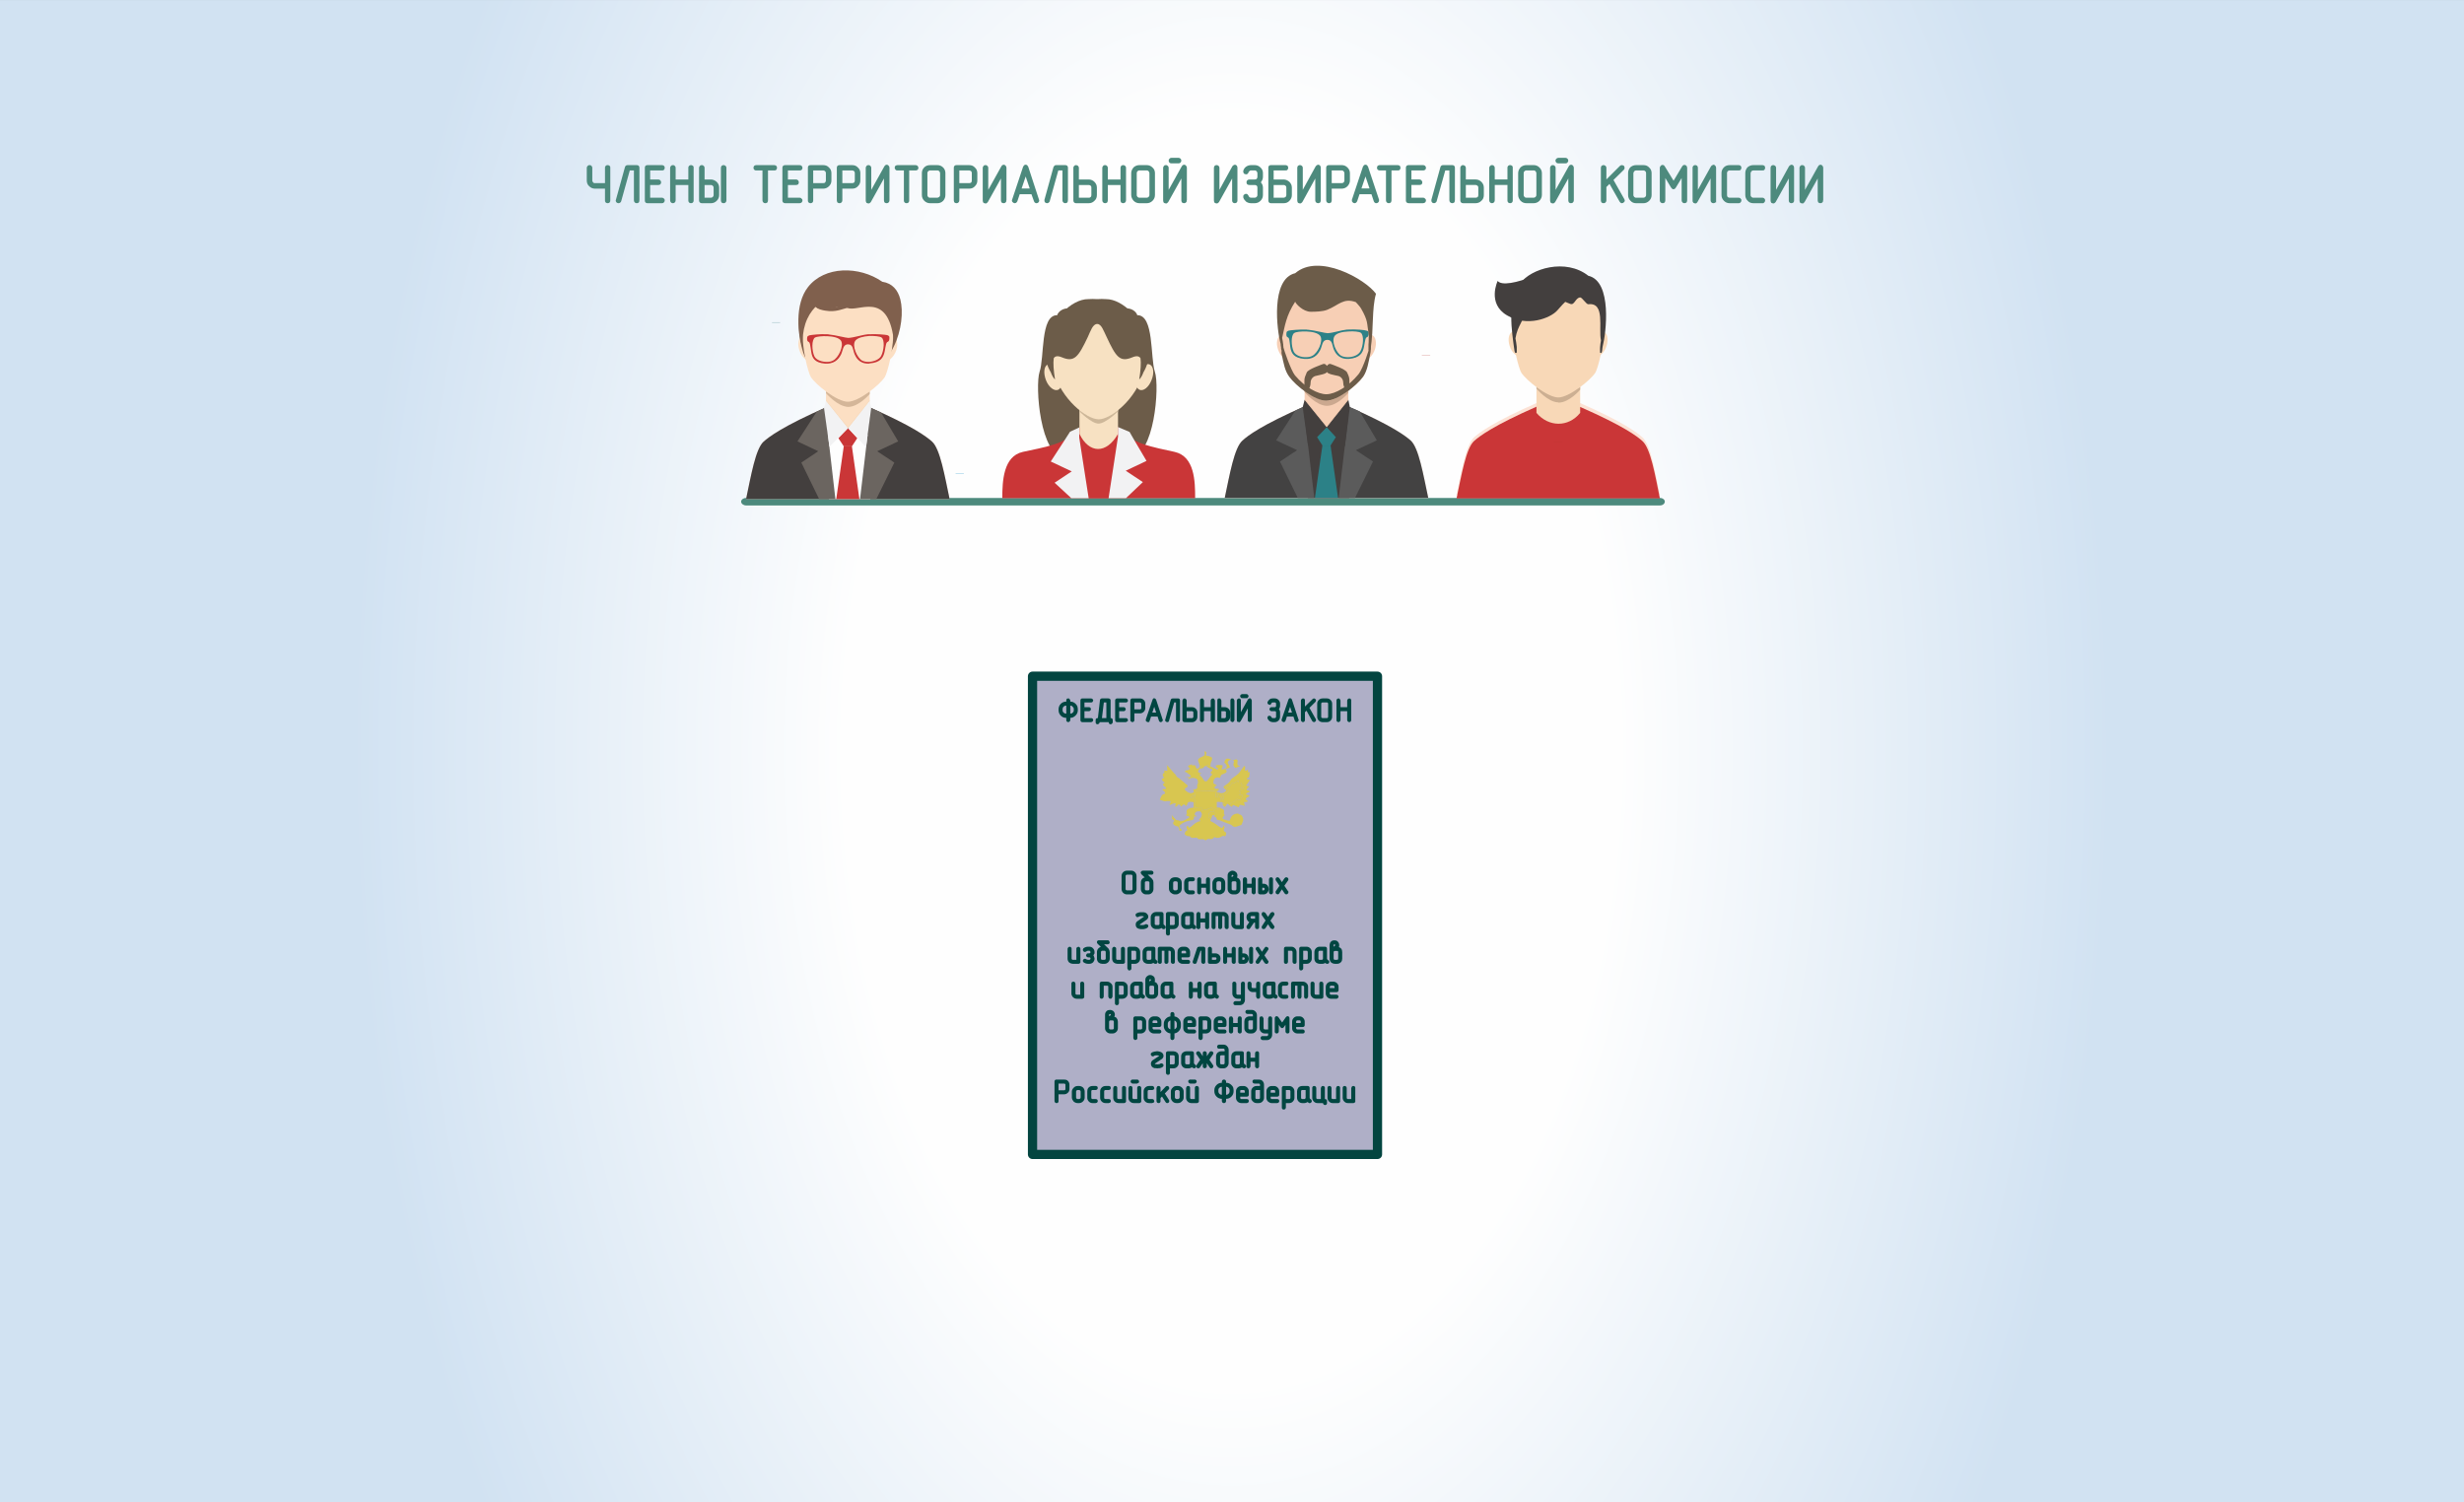 <?xml version="1.0" encoding="UTF-8"?>
<!DOCTYPE svg PUBLIC "-//W3C//DTD SVG 1.0//EN" "http://www.w3.org/TR/2001/REC-SVG-20010904/DTD/svg10.dtd">
<!-- Creator: CorelDRAW X7 -->
<svg xmlns="http://www.w3.org/2000/svg" xml:space="preserve" width="115mm" height="70.122mm" version="1.0" style="shape-rendering:geometricPrecision; text-rendering:geometricPrecision; image-rendering:optimizeQuality; fill-rule:evenodd; clip-rule:evenodd"
viewBox="0 0 11500 7012"
 xmlns:xlink="http://www.w3.org/1999/xlink">
 <rect x="0" y="0" width="11500" height="7012" fill="#333333" stroke="none"/>
 <defs>
  <style type="text/css">
   <![CDATA[
    .str1 {stroke:#004641;stroke-width:8.765}
    .str2 {stroke:#4D8A7D;stroke-width:8.765}
    .str0 {stroke:#034540;stroke-width:43.072;stroke-linecap:round;stroke-linejoin:round}
    .fil10 {fill:#FEFEFE}
    .fil27 {fill:#5B5B5B}
    .fil25 {fill:#434242}
    .fil7 {fill:#FCE2D5}
    .fil9 {fill:#FCDFC3}
    .fil32 {fill:#F8D8B7}
    .fil26 {fill:#F7CFB5}
    .fil23 {fill:#F7E1C2}
    .fil16 {fill:#F5D8B9}
    .fil13 {fill:#F2F2F3}
    .fil30 {fill:#EDC5AB}
    .fil17 {fill:#EBECEC}
    .fil12 {fill:#CA3637}
    .fil14 {fill:#D4B699}
    .fil18 {fill:#B83633}
    .fil24 {fill:#CDB799}
    .fil33 {fill:#CCAF92}
    .fil29 {fill:#CBA88F}
    .fil15 {fill:#80604D}
    .fil19 {fill:#9AADB5}
    .fil22 {fill:#6C5C49}
    .fil11 {fill:#6B6560}
    .fil31 {fill:#758E9C}
    .fil8 {fill:#433F3E}
    .fil21 {fill:#3F3C3A}
    .fil5 {fill:#3F3C3A}
    .fil20 {fill:#2797CE}
    .fil28 {fill:#2C8187}
    .fil6 {fill:#287579}
    .fil2 {fill:#034540}
    .fil34 {fill:#4D8A7D}
    .fil1 {fill:#AFAFC7}
    .fil3 {fill:#D8C650}
    .fil4 {fill:#4D8A7D;fill-rule:nonzero}
    .fil0 {fill:url(#id0)}
   ]]>
  </style>
  <radialGradient id="id0" gradientUnits="userSpaceOnUse" gradientTransform="matrix(1.171 -0 -0 1.921 -985 -3229)" cx="5750" cy="3506.1" r="3506.1" fx="5750" fy="3506.1">
   <stop offset="0" style="stop-opacity:1; stop-color:#FEFEFE"/>
   <stop offset="0.439" style="stop-opacity:1; stop-color:#FEFEFE"/>
   <stop offset="1" style="stop-opacity:1; stop-color:#D1E2F2"/>
  </radialGradient>
 </defs>
 <g id="Layer_x0020_1">
  <path class="fil0" d="M0 0l11500 0 0 7012 -11500 0 0 -7012z"/>
  <path class="fil1 str0" d="M6429 3156l0 2232c-424,0 -1186,0 -1610,0l0 -2232 1610 0z"/>
  <path class="fil2 str1" d="M4991 3289l0 46 5 0c5,0 10,-2 14,-6 4,-4 6,-8 6,-14l0 -5c0,-6 -2,-10 -6,-14 -4,-5 -8,-7 -14,-7l-5 0zm-10 46l0 -46 -5 0c-6,0 -11,2 -15,6 -4,4 -6,9 -6,15l0 5c0,6 2,10 6,14 4,4 9,6 15,6l5 0zm0 11l-5 0c-9,0 -16,-3 -22,-9 -6,-6 -9,-14 -9,-22l0 -5c0,-8 3,-16 9,-22 6,-6 13,-9 22,-9l5 0 0 -10c0,-1 0,-2 1,-4 1,0 2,-1 4,-1 1,0 2,1 3,1 1,1 2,3 2,4l0 10 5 0c8,0 15,3 21,9 3,3 5,6 7,10 1,4 2,8 2,12l0 5c0,8 -3,15 -9,21 -6,6 -13,10 -21,10l-5 0 0 15c0,1 -1,3 -2,3 -1,1 -2,2 -3,2 -2,0 -3,-1 -4,-2 -1,0 -1,-2 -1,-3l0 -15zm76 -41l25 0c2,0 3,0 4,1 1,1 1,3 1,4 0,1 0,2 -1,3 -1,1 -2,2 -4,2l-25 0 0 41 35 0c2,0 3,0 4,1 1,1 2,2 2,4 0,1 -1,2 -2,3 -1,1 -2,2 -4,2l-40 0c-4,0 -5,-2 -5,-5l0 -92c0,-3 1,-5 5,-5l40 0c2,0 3,1 4,2 1,1 2,2 2,3 0,1 -1,3 -2,4 -1,1 -2,1 -4,1l-35 0 0 31zm71 51l10 -87c0,-3 2,-5 5,-5l30 0c4,0 6,2 6,5l0 87 5 0c3,0 5,1 5,5l0 10c0,1 -1,2 -2,3 -1,1 -2,2 -3,2 -1,0 -3,-1 -4,-1 -1,-1 -1,-3 -1,-4l0 -5 -51 0 0 5c0,1 -1,2 -2,3 -1,1 -2,2 -3,2 -1,0 -3,-1 -4,-1 -1,-1 -1,-3 -1,-4l0 -10c0,-4 1,-5 5,-5l5 0zm40 0l0 -82 -20 0 -10 82 30 0zm51 -51l26 0c1,0 2,0 3,1 1,1 2,3 2,4 0,1 -1,2 -2,3 0,1 -2,2 -3,2l-26 0 0 41 36 0c1,0 2,0 3,1 1,1 2,2 2,4 0,1 -1,2 -1,3 -1,1 -3,2 -4,2l-41 0c-3,0 -5,-2 -5,-5l0 -92c0,-3 2,-5 5,-5l41 0c1,0 2,1 3,2 1,1 2,2 2,3 0,1 -1,3 -1,4 -1,1 -3,1 -4,1l-36 0 0 31zm71 10l31 0c2,0 5,-1 7,-3 2,-2 3,-4 3,-7l0 -21c0,-2 -1,-5 -3,-7 -2,-2 -4,-3 -7,-3l-31 0 0 41zm0 10l0 36c0,1 0,2 -1,3 -1,1 -2,2 -4,2 -1,0 -2,-1 -3,-2 -2,0 -2,-2 -2,-3l0 -92c0,-3 2,-5 5,-5l36 0c5,0 10,2 14,6 4,4 6,9 6,14l0 21c0,5 -2,10 -6,14 -4,4 -9,6 -14,6l-31 0zm79 15l-7 22c-1,1 -2,2 -2,3 -1,0 -2,1 -3,1 -1,0 -3,-1 -4,-2 -1,-1 -1,-2 -1,-3l0 -2 31 -91c1,-3 2,-5 4,-5 2,0 4,2 5,5l30 91 1 2c0,1 -1,2 -2,3 -1,1 -2,2 -3,2 -1,0 -2,0 -3,-1 -1,0 -1,-1 -2,-3l-7 -22 -37 0zm33 -10l-15 -45 -15 45 30 0zm101 31c0,1 0,2 -1,3 -1,1 -2,2 -4,2 -1,0 -2,-1 -3,-2 -1,0 -2,-2 -2,-3l0 -87 -16 0 -25 88c0,1 0,2 -1,3 -1,0 -2,1 -3,1 -2,0 -3,-1 -4,-2 -1,0 -2,-2 -2,-3 0,-1 0,-1 1,-2l25 -91c1,-3 2,-4 5,-4l25 0c4,0 5,2 5,5l0 92zm31 -46l30 0c3,0 5,1 7,3 2,2 3,4 3,7l0 20c0,3 -1,6 -3,8 -1,1 -2,1 -3,2 -1,0 -3,1 -4,1l-30 0 0 -41zm0 -10l0 -36c0,-1 -1,-2 -2,-3 -1,-1 -2,-2 -3,-2 -2,0 -3,1 -4,1 -1,1 -2,3 -2,4l0 92c0,3 2,5 6,5l35 0c6,0 10,-2 14,-6 4,-4 6,-9 6,-15l0 -20c0,-5 -2,-10 -6,-14 -4,-4 -8,-6 -14,-6l-30 0zm121 0l0 -36c0,-1 1,-2 2,-3 1,-1 2,-2 3,-2 2,0 3,1 4,1 1,1 2,3 2,4l0 91c0,2 -1,3 -2,4 -1,1 -2,2 -4,2 -1,0 -2,-1 -3,-2 -1,0 -2,-2 -2,-3l0 -46 -40 0 0 46c0,1 -1,2 -2,3 -1,1 -2,2 -3,2 -2,0 -3,-1 -4,-2 -1,0 -1,-2 -1,-3l0 -92c0,-1 0,-2 1,-3 1,-1 2,-2 4,-2 1,0 2,1 3,1 1,1 2,3 2,4l0 36 40 0zm102 56c0,1 -1,2 -2,3 0,1 -2,2 -3,2 -1,0 -3,-1 -4,-2 -1,0 -1,-2 -1,-3l0 -92c0,-1 0,-2 1,-4 1,0 3,-1 4,-1 1,0 2,1 3,1 1,1 2,3 2,4l0 92zm-61 -46l0 41 20 0c3,0 6,-1 7,-3 2,-2 3,-5 3,-8l0 -20c0,-3 0,-5 -2,-7 -2,-2 -5,-3 -8,-3l-20 0zm0 -10l20 0c6,0 11,2 15,6 4,4 6,8 6,14l0 20c0,6 -2,11 -6,15 -4,4 -9,6 -15,6l-25 0c-4,0 -5,-2 -5,-5l0 -92c0,-1 0,-2 1,-4 1,0 3,-1 4,-1 1,0 2,1 3,1 1,1 2,3 2,4l0 36zm122 -51l-21 0c-1,0 -2,0 -3,-1 -1,-1 -2,-3 -2,-4 0,-1 1,-2 2,-3 0,-1 2,-2 3,-2l21 0c1,0 2,0 3,2 1,1 2,2 2,3 0,1 -1,2 -2,3 0,2 -2,2 -3,2zm20 107c0,1 0,2 -1,3 -1,1 -3,2 -4,2 -1,0 -3,-1 -4,-2 -1,0 -1,-2 -1,-3l0 -72 -41 74c-1,1 -2,2 -3,3l-1 0c0,0 -1,0 -1,1 -1,0 -2,-1 -4,-2 0,-1 -1,-2 -1,-4l0 -92c0,-1 1,-2 2,-3 1,-1 2,-2 3,-2 1,0 3,1 4,1 1,1 1,3 1,4l0 72 41 -74c1,-1 2,-2 3,-3 0,0 1,-1 2,-1 1,0 2,1 3,2 1,1 2,3 2,4l0 92zm112 -46l-16 0c-1,0 -2,-1 -3,-2 -1,-1 -2,-2 -2,-3 0,-1 1,-2 2,-4 1,-1 2,-1 3,-1l16 0c2,0 5,-1 7,-3 2,-2 3,-4 3,-7l0 -11c0,-2 -1,-5 -3,-7 -2,-2 -4,-3 -7,-3l-10 0c-3,0 -5,1 -6,2 -2,1 -3,3 -4,5 0,1 -1,2 -2,3 0,0 -1,0 -1,1l-2 0c-1,0 -2,-1 -4,-2 -1,-1 -1,-2 -1,-3l0 -2c2,-4 4,-7 8,-10 3,-3 7,-4 11,-4l11 0c5,0 10,2 14,6 4,4 6,9 6,14l0 11c0,3 -1,5 -2,8 -1,3 -3,5 -5,7 5,4 7,9 7,15l0 20c0,6 -2,11 -6,15 -4,4 -9,6 -14,6l-11 0c-4,0 -8,-2 -11,-4 -4,-3 -6,-6 -8,-10l0 -2c0,-1 0,-3 1,-4 1,-1 3,-1 4,-1 2,0 4,1 5,3 0,2 2,4 4,6 1,1 3,2 6,2l10 0c2,0 5,-1 7,-3 2,-2 3,-5 3,-8l0 -20c0,-3 -1,-5 -2,-7 -2,-2 -5,-3 -8,-3zm53 25l-7 22c-1,1 -1,2 -2,3 -1,0 -2,1 -3,1 -1,0 -3,-1 -4,-2 -1,-1 -1,-2 -1,-3l0 -2 31 -91c1,-3 2,-5 4,-5 3,0 4,2 5,5l30 91 1 2c0,1 -1,2 -2,3 -1,1 -2,2 -3,2 -1,0 -2,0 -3,-1 -1,0 -1,-1 -2,-3l-7 -22 -37 0zm33 -10l-15 -45 -15 45 30 0zm50 -22l43 -42c1,-1 2,-2 4,-2 1,0 2,1 3,2 1,1 2,2 2,3 0,1 -1,2 -2,4l-30 30 31 55 1 3c0,1 -1,2 -2,3 -1,1 -2,2 -3,2 -2,0 -3,-1 -5,-3l-29 -53 -13 12 0 39c0,1 0,2 -1,3 -1,1 -2,2 -4,2 -1,0 -2,-1 -3,-2 -1,0 -2,-2 -2,-3l0 -92c0,-1 1,-2 2,-3 1,-1 2,-2 3,-2 2,0 3,1 4,1 1,1 1,2 1,4l0 39zm127 37c0,6 -2,11 -6,15 -4,4 -8,6 -14,6l-20 0c-6,0 -11,-2 -15,-6 -4,-4 -6,-9 -6,-15l0 -61c0,-5 2,-10 6,-14 4,-4 9,-6 15,-6l20 0c6,0 10,2 14,6 4,4 6,9 6,14l0 61zm-10 0l0 -61c0,-2 -1,-5 -3,-7 -2,-2 -4,-3 -7,-3l-20 0c-3,0 -6,1 -8,3 -1,1 -1,2 -2,3 0,2 -1,3 -1,4l0 61c0,3 1,6 3,8 1,1 2,1 4,2 1,0 2,1 4,1l20 0c3,0 5,-1 7,-3 2,-2 3,-5 3,-8zm89 -40l0 -36c0,-1 1,-2 2,-3 1,-1 2,-2 3,-2 2,0 3,1 4,1 1,1 1,3 1,4l0 91c0,2 0,3 -1,4 -1,1 -2,2 -4,2 -1,0 -2,-1 -3,-2 -1,0 -2,-2 -2,-3l0 -46 -40 0 0 46c0,1 -1,2 -2,3 -1,1 -2,2 -3,2 -2,0 -3,-1 -4,-2 -1,0 -1,-2 -1,-3l0 -92c0,-1 0,-2 1,-3 1,-1 2,-2 4,-2 1,0 2,1 3,1 1,1 2,3 2,4l0 36 40 0z"/>
  <g id="_136989239840">
   <path class="fil3" d="M5714 3559c25,21 6,33 -13,32 2,-14 5,-2 5,-19 -3,-1 -6,-1 -9,-1l-8 -1c-5,0 -11,2 -15,3 5,21 10,0 10,20 -7,-1 -2,-1 -5,-2 0,0 -1,0 -2,-1l-12 -5c-5,-3 -9,-6 -15,-6 -8,-7 -3,-6 -11,-7 -17,-1 -6,0 -4,6 4,7 16,9 24,13 -2,8 -3,7 -8,12 1,17 1,-1 6,13 -10,8 -15,21 -25,30 -16,5 -13,-14 -32,-27 2,-12 -7,-2 8,-10 -27,-2 -14,-16 -8,-21l7 -4c-3,-9 7,-7 -7,-5 -16,20 -19,0 -22,-7 -17,-2 -14,3 -14,3l-1 -8c-9,3 -2,2 -14,5l-4 4c3,9 1,2 4,6 3,4 2,1 4,7 -14,8 3,3 -17,7 -13,3 0,-3 -4,2 -3,5 2,4 -3,5 9,0 11,4 18,9 8,5 8,5 12,15 -11,-5 -19,0 -30,2 10,0 11,-2 25,-2l-4 3c-7,6 -5,3 -6,6 12,1 7,-7 28,-5 10,1 18,4 19,17 1,12 -2,11 -4,17 -4,9 1,-6 1,8 0,10 -11,13 -20,11 3,8 4,4 4,13 -11,6 -14,7 -27,1 0,0 -9,-6 -9,-6 -19,-15 9,-12 7,-26l-39 -33c-20,-10 -10,-13 -24,-24l-21 -24c-8,-11 -6,-4 -10,-14l-2 4 1 23 -14 -2c2,23 -3,4 -7,18 -2,10 3,9 6,16 -3,2 -7,3 -11,6 4,11 6,10 14,17 0,1 -1,1 -1,1 -1,0 -2,1 -2,1 -6,7 -2,-5 -5,9 13,15 14,8 14,17l-13 2 -4 5c7,3 12,6 13,15 -7,5 -12,4 -16,10 -2,3 -8,17 -9,20 43,13 7,4 51,6 -1,11 -3,9 -6,18 13,-2 13,-8 29,-8l-2 13c0,1 0,2 0,2 0,1 0,1 1,2 17,-6 2,-7 17,-12 11,7 6,8 6,8l2 3c5,-3 3,-2 7,-5 5,-4 0,-2 8,-6 9,5 4,5 11,7 9,-10 -1,-24 34,-17l0 25c-44,4 -32,22 -31,31l-4 1c1,13 7,2 16,13 -11,8 -40,27 -50,15l-11 -1c-1,0 -1,-2 -2,-1l-18 -20c-1,-1 -1,-2 -2,-2 0,0 -1,-1 -1,-1 2,8 4,10 2,18l12 9c-1,0 -18,14 6,24 12,5 5,-4 13,7 5,6 1,10 5,16l10 -1c-4,-13 -7,-4 -12,-20 4,-9 -1,-2 6,-8 3,-3 5,-5 9,-7 21,-11 25,-10 42,-14 16,-4 10,-5 12,-18l14 1c-7,-6 -15,-5 -9,-17 4,-8 14,-8 25,-7 4,7 9,10 5,21 -3,10 -6,12 -13,16l6 5c0,1 1,1 1,2 0,0 1,1 2,1 -21,4 -29,13 -42,24 -22,19 -13,-9 -21,-1 -8,7 1,17 2,19l-7 4 -4 5c-3,6 -2,4 -3,11 10,6 5,7 14,8 27,3 1,0 17,7 6,3 8,1 14,1 23,-2 7,3 24,7 7,1 11,-1 17,0 8,1 3,2 12,5 20,-15 14,0 33,-8l4 -3c3,-3 0,-1 3,-5 4,4 18,6 25,3 5,-1 8,-5 11,-6 15,-6 3,1 15,0 3,-5 5,-7 5,-16l-12 -10 5 -18c-4,-3 -3,5 -4,-7 0,0 -1,0 -1,1l-3 5c0,1 -2,5 -3,6 -16,-1 -19,-14 -52,-30 -1,0 -2,-1 -2,-1 -1,0 -2,-1 -2,-1 0,-1 0,-2 0,-2 1,0 1,-2 1,-2 1,-3 1,-2 2,-6 -4,-2 -9,-5 -12,-7 -2,-27 13,-35 32,-23l-2 13 -4 6c14,3 8,2 14,15l12 2c16,8 34,13 51,20 12,5 9,12 23,11 9,-1 20,-7 28,-9 9,-21 10,-22 7,-32 -3,-7 -3,-10 -9,-14 -6,-4 -11,-2 -13,-7 -35,0 -36,27 -40,34 -10,0 -27,-6 -33,-10 2,-9 1,-5 5,-11 4,-7 -1,-1 6,-5 -9,-8 -3,-10 -4,-20 -2,-12 -9,-6 -19,-15l-14 0c3,6 1,9 16,10 -9,-3 -6,3 -18,-5 -1,-1 -2,-2 -3,-2l-10 10c-2,-8 -2,-15 -18,-12 -10,3 -13,8 -19,9 -6,1 -12,-12 -19,5 -3,-15 -2,-9 1,-14 -28,2 -20,-2 -33,0 4,-15 2,-12 2,-24 0,-15 3,-6 0,-13l-6 -9 -18 0 6 -6c10,-13 -7,11 2,-3l8 -1c0,0 1,-1 1,-2 2,-5 -1,7 2,-5 0,1 0,5 0,5 3,9 -3,1 4,7l2 -27c27,1 83,-4 98,0 2,-1 4,-1 6,-3 6,-6 4,2 4,-8 -10,0 -13,1 -20,-4 3,-12 2,-5 11,-13l-16 -9c-1,-38 30,-26 31,-25l4 -11c5,-8 6,-4 17,-10 11,-6 4,-1 9,-6 2,-13 1,-3 -5,-14 6,-3 14,-5 21,-8 -2,-16 -20,-22 -2,-34 11,-3 2,0 6,-4 -16,-6 -26,-5 -30,15z"/>
   <path class="fil3" d="M5694 3770l-15 -2 0 -25c14,-2 14,1 28,2 0,9 -2,8 2,14l-2 -9c12,4 8,4 9,0 -7,-2 -2,0 -6,-3 -13,-8 -13,-1 -13,-22 6,4 7,-4 10,12 2,-4 1,-4 -1,-11 7,2 7,6 5,-3 -1,-6 0,-9 -4,-13l-7 14c-4,-8 9,6 -4,-1 -9,-5 -3,-9 -7,-16 0,0 -1,1 -1,1 -5,5 -4,3 -5,10l-1 5c-8,-4 -8,-2 -8,-13 0,-11 1,-12 4,-15l0 -2c-15,-4 -71,1 -98,0l-2 27c-7,-6 -1,2 -4,-7 0,0 0,-4 0,-5 -3,12 0,0 -2,5 0,1 -1,2 -1,2l-8 1c-9,14 8,-10 -2,3l-6 6 18 0 6 9c3,7 0,-2 0,13 0,12 2,9 -2,24 13,-2 5,2 33,0 -3,5 -4,-1 -1,14 7,-17 13,-4 19,-5 6,-1 9,-6 19,-9 16,-3 16,4 18,12l10 -10c1,0 2,1 3,2 12,8 9,2 18,5 -15,-1 -13,-4 -16,-10l14 0z"/>
   <path class="fil3" d="M5687 3699c-5,2 -1,-8 -5,2l0 4c29,8 39,3 52,-14 -8,-5 3,3 -3,-4l-5 -5c-5,-4 -3,2 -9,-9 25,-1 26,-5 31,-17 16,-1 7,3 16,-4l17 -9c-1,9 -4,4 -2,9l17 1 -2 6c-6,8 -2,2 -3,2l11 2c-2,5 -6,2 -13,14 6,3 10,-4 17,1l-15 12c-2,1 -5,2 -7,3 1,1 4,4 4,6 0,0 7,-2 -5,12 8,0 8,0 17,0l-3 9c0,2 -5,4 -7,15 -16,-1 -12,-10 -21,-3 -10,8 -3,9 -19,13 -9,2 3,-12 -5,2 -3,3 -2,6 2,18 10,0 -2,1 9,-8l25 11c1,-1 1,-2 1,-2l5 -10 23 5c-6,-28 -7,-12 15,-21 -7,-9 -8,-1 -11,-12 9,-11 10,-5 18,-13 -7,-6 -6,-3 -16,-7 2,-6 -5,-3 18,-13 -6,-7 -4,-4 -16,-7 2,-7 2,-8 12,-17 -7,-4 -2,0 -7,-2 0,0 -1,0 -2,0 0,-1 -1,-1 -1,-1l-4 -2c2,-4 17,-24 18,-25l-15 -5c2,-7 0,-2 5,-6 4,-3 1,4 6,-5 1,-3 2,-17 3,-21l-8 0 -1 -12c-7,3 -4,5 -13,5 -1,-9 2,-15 -2,-23 -4,2 -19,24 -22,28 -8,13 -34,28 -40,34 -3,3 -6,10 -10,15 -10,10 -18,12 -27,22 6,12 9,9 14,17 -9,10 -19,16 -37,9z"/>
   <path class="fil3" d="M5687 3699l-9 -4c-3,3 -4,4 -4,15 0,11 0,9 8,13l1 -5c1,-7 0,-5 5,-10 0,0 1,-1 1,-1 4,7 -2,11 7,16 13,7 0,-7 4,1l7 -14c4,4 3,7 4,13 2,9 2,5 -5,3 2,7 3,7 1,11 -3,-16 -4,-8 -10,-12 0,21 0,14 13,22 4,3 -1,1 6,3 -1,4 3,4 -9,0l2 9 7 7c9,-6 4,-7 13,-15 9,5 7,8 18,14 -4,-12 -5,-15 -2,-18 8,-14 -4,0 5,-2 16,-4 9,-5 19,-13 9,-7 5,2 21,3 2,-11 7,-13 7,-15l3 -9c-9,0 -9,0 -17,0 12,-14 5,-12 5,-12 0,-2 -3,-5 -4,-6 2,-1 5,-2 7,-3l15 -12c-7,-5 -11,2 -17,-1 7,-12 11,-9 13,-14l-11 -2c1,0 -3,6 3,-2l2 -6 -17 -1c-2,-5 1,0 2,-9l-17 9c-9,7 0,3 -16,4 -5,12 -6,16 -31,17 6,11 4,5 9,9l5 5c6,7 -5,-1 3,4 -13,17 -23,22 -52,14l0 -4c4,-10 0,0 5,-2z"/>
   <path class="fil3" d="M5600 3579c14,-2 4,-4 7,5l-7 4c7,-1 9,-1 15,-4l8 -8c1,0 1,-1 2,-1 8,2 3,0 10,3 -2,-6 -13,-7 4,-6 8,1 3,0 11,7 -3,-28 7,-16 7,-43l-12 -6c-5,-2 -8,-2 -16,-3 -1,-12 6,-11 -1,-18 -10,-9 -5,8 -5,9 -1,10 -4,10 -13,14 -33,14 -12,20 -10,47z"/>
   <path class="fil3" d="M5652 3822c4,-5 1,1 3,-5 0,-1 1,-7 2,-8 4,-7 2,-4 13,-4l2 -13c-19,-12 -34,-4 -32,23 3,2 8,5 12,7z"/>
   <path class="fil3" d="M5753 3548l7 3c-5,23 -6,19 6,33 4,-1 4,-1 6,-2 13,-7 8,-2 16,-6l-12 -5c-4,-19 6,-19 -5,-27l-18 4z"/>
   <path class="fil3" d="M5680 3877c7,-16 -16,-25 -25,-36 -8,-9 -3,-7 -17,-9 5,13 8,9 19,27 6,9 6,25 23,18z"/>
   <path class="fil3" d="M5573 3878c15,-1 12,-9 29,-32 4,-6 6,-4 9,-12 -14,1 -16,8 -27,17 -8,7 -16,15 -11,27z"/>
  </g>
  <g id="_136989237056">
   <path class="fil2 str1" d="M5300 4149c0,6 -2,11 -6,15 -4,4 -9,6 -14,6l-20 0c-6,0 -11,-2 -15,-6 -4,-4 -6,-9 -6,-15l0 -61c0,-5 2,-10 6,-14 4,-4 9,-6 15,-6l20 0c6,0 10,2 14,6 4,4 6,9 6,14l0 61zm-10 0l0 -61c0,-2 -1,-5 -3,-7 -2,-2 -4,-3 -7,-3l-20 0c-3,0 -6,1 -8,3 -1,1 -1,2 -2,3 0,2 -1,3 -1,4l0 61c0,3 1,6 3,8 1,1 2,1 4,2 1,0 2,1 4,1l20 0c3,0 5,-1 7,-3 2,-2 3,-5 3,-8zm79 0l0 -30c0,-3 -1,-5 -3,-7 -2,-2 -4,-3 -7,-3l-10 0c-3,0 -5,1 -7,3 -1,1 -2,2 -3,3 0,1 0,2 0,4l0 30c0,3 1,6 3,8 1,1 2,1 3,2 1,0 3,1 4,1l10 0c3,0 5,-1 7,-3 2,-2 3,-5 3,-8zm-16 -50l-23 -22c-1,-1 -2,-3 -2,-4 0,-1 1,-2 2,-3 0,-1 2,-2 4,-2l40 0c2,0 3,1 4,2 1,1 1,2 1,3 0,1 0,2 -1,4 -1,1 -2,1 -4,1l-28 0 27 26 1 2c4,3 5,8 5,13l0 30c0,6 -2,11 -6,15 -4,4 -8,6 -14,6l-10 0c-6,0 -10,-2 -14,-6 -4,-4 -6,-9 -6,-15l0 -30c0,-6 2,-11 6,-15 3,-3 8,-5 14,-5l4 0zm158 48c0,6 -2,12 -6,16 -5,4 -10,7 -16,7l-6 0c-6,0 -11,-3 -16,-7 -4,-4 -7,-9 -7,-16l0 -26c0,-6 3,-11 7,-16 4,-4 10,-6 16,-6l6 0c6,0 11,2 16,6 4,4 6,10 6,16l0 26zm-10 0l0 -26c0,-3 -1,-6 -3,-9 -3,-2 -6,-3 -9,-3l-6 0c-4,0 -6,1 -9,3 -2,3 -3,5 -3,9l0 26c0,4 1,7 3,9 2,2 5,4 9,4l6 0c3,0 6,-2 9,-4 2,-2 3,-5 3,-9zm66 23l-15 0c-6,0 -10,-2 -14,-6 -4,-4 -7,-9 -7,-15l0 -30c0,-6 2,-11 6,-15 4,-3 9,-5 15,-5l15 0c1,0 3,0 4,1 1,1 1,2 1,4 0,1 0,2 -1,3 -1,1 -2,2 -4,2l-15 0c-3,0 -6,1 -7,3 -1,1 -2,2 -3,3 0,1 0,2 0,4l0 30c0,3 1,6 3,8 1,1 2,1 3,2 1,0 3,1 4,1l15 0c1,0 3,0 4,1 1,1 1,2 1,4 0,1 0,2 -1,3 -1,1 -2,2 -4,2zm66 -41l0 -25c0,-2 1,-3 2,-4 1,-1 2,-1 3,-1 1,0 3,0 4,1 1,1 1,2 1,4l0 61c0,1 0,2 -1,3 -1,1 -2,2 -4,2 -1,0 -2,-1 -3,-2 -1,0 -2,-2 -2,-3l0 -26 -31 0 0 26c0,1 0,2 -1,3 -1,1 -2,2 -4,2 -1,0 -2,-1 -3,-2 -1,0 -2,-2 -2,-3l0 -61c0,-2 1,-3 2,-4 1,-1 2,-1 3,-1 2,0 3,0 4,1 1,1 1,2 1,4l0 25 31 0zm81 18c0,6 -2,12 -6,16 -5,4 -10,7 -16,7l-6 0c-6,0 -12,-3 -16,-7 -4,-4 -7,-9 -7,-16l0 -26c0,-6 3,-11 7,-16 4,-4 10,-6 16,-6l6 0c6,0 11,2 16,6 4,4 6,10 6,16l0 26zm-10 0l0 -26c0,-3 -1,-6 -3,-9 -3,-2 -6,-3 -9,-3l-6 0c-4,0 -7,1 -9,3 -2,3 -4,5 -4,9l0 26c0,4 2,7 4,9 2,2 5,4 9,4l6 0c3,0 6,-2 8,-4 3,-2 4,-5 4,-9zm71 2l0 -30c0,-3 -1,-5 -3,-7 -2,-2 -4,-3 -7,-3l-10 0c-3,0 -6,1 -8,3 -1,1 -1,2 -2,3 0,1 -1,3 -1,4l0 30c0,3 1,6 3,8 1,1 3,1 4,2 1,0 2,1 4,1l10 0c3,0 5,-1 7,-3 2,-2 3,-5 3,-8zm-31 -47l5 -3 6 -4c2,-1 3,-3 4,-4 1,-1 2,-3 2,-5 0,-2 -1,-4 -3,-5 -1,-2 -3,-2 -5,-2 -3,0 -4,0 -6,2 -2,1 -3,3 -3,5l0 16zm21 -3c6,0 11,2 15,6 3,3 5,8 5,14l0 30c0,6 -2,11 -6,15 -4,4 -9,6 -14,6l-10 0c-6,0 -11,-2 -15,-6 -4,-4 -6,-9 -6,-15l0 -63c0,-5 2,-10 6,-13 4,-3 8,-5 13,-5 4,0 9,2 12,5 4,3 6,8 6,13 0,4 -1,6 -2,8 0,1 -2,3 -4,5zm81 30l0 -25c0,-2 1,-3 2,-4 1,-1 2,-1 3,-1 1,0 3,0 4,1 1,1 1,2 1,4l0 61c0,1 0,2 -1,3 -1,1 -2,2 -4,2 -1,0 -2,-1 -3,-2 -1,0 -2,-2 -2,-3l0 -26 -30 0 0 26c0,1 -1,2 -2,3 -1,1 -2,2 -4,2 -1,0 -2,-1 -3,-2 -1,0 -2,-2 -2,-3l0 -61c0,-2 1,-3 2,-4 1,-1 2,-1 3,-1 2,0 3,0 4,1 1,1 2,2 2,4l0 25 30 0zm91 36c0,1 0,2 -1,3 -1,1 -2,2 -4,2 -1,0 -2,-1 -3,-2 -1,0 -2,-2 -2,-3l0 -61c0,-2 1,-3 2,-4 1,-1 2,-1 3,-1 2,0 3,0 4,1 1,1 1,2 1,4l0 61zm-50 -26l0 21 10 0c3,0 5,-1 7,-4 2,-2 3,-4 3,-7 0,-3 -1,-5 -3,-7 0,-1 -1,-1 -3,-2 -1,-1 -3,-1 -4,-1l-10 0zm0 -10l10 0c6,0 11,2 15,6 3,4 5,9 5,14 0,6 -2,10 -5,14 -4,5 -9,7 -15,7l-15 0c-4,0 -6,-2 -6,-5l0 -61c0,-2 1,-3 2,-4 1,-1 2,-1 3,-1 2,0 3,0 4,1 1,1 2,2 2,4l0 25zm102 5l19 28 1 1 0 2c0,1 -1,2 -2,3l-1 1 -1 0 -2 1c-1,0 -3,-1 -4,-3l-16 -24 -16 24c-1,2 -2,3 -4,3 -1,0 -2,-1 -4,-2 -1,-1 -1,-2 -1,-4 0,0 0,-1 0,-2l19 -28 -19 -28 0 -1 0 -1c0,-2 0,-3 1,-4 1,-1 2,-1 4,-1 1,0 3,0 4,2l16 24 16 -24c1,-2 3,-2 4,-2 1,0 3,0 4,1 1,1 2,2 2,4 0,1 -1,2 -1,3l-19 27zm-637 193c-2,2 -6,3 -10,4l-5 1 -6 0 -7 0 -6 -1c-4,-1 -7,-2 -10,-5 -2,-3 -3,-6 -3,-10 0,-2 0,-4 1,-7 1,-2 2,-4 4,-5l33 -23c1,0 1,-2 1,-3 0,-2 -1,-4 -5,-5 -3,-1 -7,-2 -11,-2 -4,0 -7,1 -9,1 -3,1 -5,2 -7,3 -1,1 -2,1 -3,1 -1,0 -2,0 -3,-1 -1,-1 -2,-3 -2,-4 0,-2 1,-3 2,-4 2,-1 6,-3 10,-4 2,0 4,-1 6,-1 2,0 4,0 7,0 1,0 2,0 3,0 2,0 3,0 5,0 1,0 3,1 5,1 4,1 7,3 9,6 3,3 4,6 4,9 0,4 -2,8 -6,11l-33 23c-1,1 -1,2 -1,4 0,1 0,2 1,3 1,1 2,2 3,2l6 1 6 0c4,0 7,0 9,-1 1,0 2,0 4,-1 1,0 2,-1 3,-2l1 0c1,0 1,0 2,0 1,0 3,0 4,1 1,1 1,3 1,4 0,2 -1,3 -3,4zm64 -15l0 -41 -20 0c-3,0 -6,1 -8,3 -1,1 -1,2 -2,3 0,1 -1,3 -1,4l0 31c0,3 1,5 3,7 1,1 2,2 4,2 1,1 2,1 4,1l10 0c3,0 5,-1 7,-3 2,-2 3,-4 3,-7zm5 13c-2,2 -4,4 -7,5 -3,1 -5,2 -8,2l-10 0c-6,0 -11,-2 -15,-6 -4,-4 -6,-9 -6,-14l0 -31c0,-5 2,-10 6,-14 4,-4 9,-6 15,-6l25 0c3,0 5,2 5,5l0 46c0,2 1,4 2,6 1,2 3,3 5,4 2,1 3,3 3,5 0,1 0,3 -1,4 -1,1 -2,1 -4,1 -1,0 -1,0 -2,0 -3,-2 -6,-4 -8,-7zm35 -3l21 0c3,0 5,-1 7,-3 2,-2 3,-4 3,-7l0 -31c0,-3 -1,-5 -3,-7 -2,-2 -4,-3 -7,-3l-21 0 0 51zm0 10l0 25c0,2 0,3 -1,4 -1,1 -2,1 -4,1 -1,0 -2,0 -3,-1 -1,-1 -2,-2 -2,-4l0 -91c0,-3 2,-5 5,-5l26 0c5,0 10,2 14,6 4,4 6,9 6,14l0 31c0,5 -2,10 -6,14 -4,4 -9,6 -14,6l-21 0zm102 -20l0 -41 -20 0c-3,0 -6,1 -8,3 -1,1 -1,2 -2,3 0,1 -1,3 -1,4l0 31c0,3 1,5 3,7 1,1 2,2 4,2 1,1 2,1 4,1l10 0c3,0 5,-1 7,-3 2,-2 3,-4 3,-7zm5 13c-2,2 -4,4 -7,5 -3,1 -5,2 -8,2l-10 0c-6,0 -11,-2 -15,-6 -4,-4 -6,-9 -6,-14l0 -31c0,-5 2,-10 6,-14 4,-4 9,-6 15,-6l25 0c3,0 5,2 5,5l0 46c0,2 1,4 2,6 1,2 3,3 5,4 2,1 3,3 3,5 0,1 0,3 -1,4 -1,1 -2,1 -4,1 -1,0 -1,0 -2,0 -3,-2 -6,-4 -8,-7zm66 -34l0 -25c0,-1 0,-3 1,-4 2,-1 3,-1 4,-1 1,0 2,0 4,1 1,1 1,2 1,4l0 61c0,2 0,3 -1,4 -1,1 -2,1 -4,1 -1,0 -2,0 -4,-1 -1,-1 -1,-2 -1,-4l0 -26 -31 0 0 26c0,2 0,3 -1,4 -1,1 -2,1 -4,1 -1,0 -2,0 -3,-1 -1,-1 -2,-2 -2,-4l0 -61c0,-1 1,-3 2,-4 1,-1 2,-1 3,-1 2,0 3,0 4,1 1,1 1,2 1,4l0 25 31 0zm61 -20l-21 0 0 56c0,2 0,3 -1,4 -1,1 -2,1 -4,1 -1,0 -2,0 -3,-1 -1,-1 -2,-2 -2,-4l0 -61c0,-3 2,-5 5,-5l46 0c6,0 10,2 14,6 4,4 6,9 6,14l0 46c0,2 0,3 -1,4 -1,1 -2,1 -4,1 -1,0 -2,0 -3,-1 -1,-1 -2,-2 -2,-4l0 -46c0,-3 -1,-5 -3,-7 -2,-2 -4,-3 -7,-3l-10 0 0 56c0,2 -1,3 -2,4 -1,1 -2,1 -3,1 -2,0 -3,0 -4,-1 -1,-1 -1,-2 -1,-4l0 -56zm111 56c0,3 -1,5 -5,5l-25 0c-6,0 -10,-2 -14,-6 -4,-4 -6,-9 -6,-14l0 -46c0,-1 0,-3 1,-4 1,-1 2,-1 4,-1 1,0 2,0 3,1 1,1 2,2 2,4l0 46c0,3 1,5 3,7 1,1 2,2 3,2 1,1 3,1 4,1l20 0 0 -56c0,-1 1,-3 2,-4 1,-1 2,-1 3,-1 2,0 3,0 4,1 1,1 1,2 1,4l0 61zm61 -35l0 -21 -20 0c-3,0 -5,1 -8,3 -1,2 -2,5 -2,7 0,3 1,5 2,7 2,2 5,4 8,4l20 0zm-12 10l-19 28c0,0 -1,1 -2,2l-2 0c-1,0 -2,0 -4,-1 -1,-1 -1,-3 -1,-4 0,-1 0,-2 0,-3l16 -23c-5,0 -9,-3 -12,-7 -3,-4 -4,-8 -4,-13 0,-5 1,-10 5,-14 4,-4 9,-6 15,-6l25 0c4,0 5,2 5,5l0 61c0,2 0,3 -1,4 -1,1 -2,1 -4,1 -1,0 -2,0 -3,-1 -1,-1 -2,-2 -2,-4l0 -25 -12 0zm74 -5l19 27 1 2 0 1c0,1 -1,3 -2,4l-1 0 -1 1 -2 0c-1,0 -3,-1 -4,-2l-16 -24 -16 24c-1,1 -2,2 -4,2 -1,0 -2,0 -4,-1 -1,-2 -1,-3 -1,-4 0,-1 0,-2 1,-3l18 -28 -19 -27 0 -2 0 -1c0,-1 0,-3 1,-4 1,-1 2,-1 4,-1 1,0 3,1 4,2l16 24 16 -24c1,-1 3,-2 4,-2 1,0 3,0 4,1 1,2 2,3 2,4 0,1 -1,2 -1,3l-19 28zm-886 192c0,4 -2,5 -5,5l-26 0c-5,0 -10,-2 -14,-5 -4,-4 -6,-9 -6,-15l0 -46c0,-1 1,-2 2,-3 1,-1 2,-2 3,-2 2,0 3,1 4,2 1,0 1,2 1,3l0 46c0,3 1,5 3,7 1,1 2,2 3,3 2,0 3,0 4,0l21 0 0 -56c0,-1 0,-2 1,-3 1,-1 3,-2 4,-2 1,0 2,1 3,2 1,0 2,2 2,3l0 61zm47 -25l-6 0c-2,0 -3,-1 -4,-2 -1,-1 -2,-2 -2,-3 0,-1 1,-3 2,-4 1,-1 2,-1 4,-1l5 0c3,0 5,-1 7,-3 2,-2 3,-5 3,-7 0,-3 -1,-6 -3,-7 0,-1 -2,-2 -3,-3 -1,0 -3,-1 -4,-1l-5 0c-5,0 -9,2 -13,5 0,0 -2,1 -3,1 -1,0 -2,-1 -3,-2 -1,-1 -2,-2 -2,-4 0,-1 1,-2 2,-4 6,-4 12,-6 19,-6l5 0c6,0 11,2 15,7 3,3 5,8 5,14 0,1 0,3 0,4 -1,1 -1,3 -2,4 -1,2 -2,5 -4,7 1,2 3,4 4,7l1 4c1,1 1,3 1,4 0,6 -2,10 -5,14 -4,4 -9,6 -15,6l-5 0c-7,0 -13,-2 -19,-6 -1,-1 -2,-2 -2,-4 0,-1 1,-2 2,-3 1,-1 2,-2 3,-2 1,0 2,0 3,1 4,3 8,4 13,4l5 0c3,0 5,-1 7,-3 2,-2 3,-4 3,-7 0,-3 -1,-5 -2,-7 -2,-1 -4,-3 -7,-3zm80 10l0 -30c0,-3 -1,-6 -3,-8 -2,-2 -4,-3 -7,-3l-11 0c-2,0 -5,1 -7,3 -1,1 -2,2 -2,4 -1,1 -1,2 -1,4l0 30c0,3 1,5 3,7 1,1 2,2 3,3 2,0 3,0 4,0l11 0c2,0 5,-1 7,-3 2,-1 3,-4 3,-7zm-17 -51l-22 -21c-2,-2 -2,-3 -2,-5 0,-1 0,-2 1,-3 1,-1 2,-1 4,-1l41 0c1,0 2,0 3,1 1,1 2,3 2,4 0,1 -1,2 -1,3 -1,1 -2,2 -4,2l-28 0 27 26 1 1c3,4 5,9 5,14l0 30c0,6 -2,10 -6,14 -4,4 -9,6 -14,6l-11 0c-5,0 -10,-2 -14,-5 -4,-4 -6,-9 -6,-15l0 -30c0,-6 2,-11 6,-15 4,-4 9,-6 14,-6l4 0zm98 66c0,4 -2,5 -5,5l-26 0c-5,0 -10,-2 -14,-5 -4,-4 -6,-9 -6,-15l0 -46c0,-1 1,-2 2,-3 1,-1 2,-2 3,-2 1,0 3,1 4,2 1,0 1,2 1,3l0 46c0,3 1,5 3,7 1,1 2,2 3,3 2,0 3,0 4,0l21 0 0 -56c0,-1 0,-2 1,-3 1,-1 3,-2 4,-2 1,0 2,1 3,2 1,0 2,2 2,3l0 61zm30 -5l21 0c2,0 5,-1 7,-3 2,-1 3,-4 3,-7l0 -30c0,-3 -1,-6 -3,-8 -2,-2 -4,-3 -7,-3l-21 0 0 51zm0 10l0 26c0,1 0,2 -1,3 -1,1 -2,2 -4,2 -1,0 -2,-1 -3,-1 -1,-1 -2,-3 -2,-4l0 -92c0,-3 2,-5 5,-5l26 0c5,0 10,2 14,6 4,4 6,9 6,15l0 30c0,6 -2,10 -6,14 -4,4 -9,6 -14,6l-21 0zm102 -20l0 -41 -21 0c-2,0 -5,1 -7,3 -1,1 -1,2 -2,4 0,1 -1,2 -1,4l0 30c0,3 1,5 3,7 1,1 2,2 3,3 2,0 3,0 4,0l11 0c2,0 5,-1 7,-3 2,-1 3,-4 3,-7zm5 14c-2,2 -4,3 -7,5 -3,1 -6,1 -8,1l-10 0c-6,0 -11,-2 -15,-5 -4,-4 -6,-9 -6,-15l0 -30c0,-6 2,-11 6,-15 4,-4 9,-6 15,-6l25 0c3,0 5,2 5,5l0 46c0,2 1,4 2,6 1,2 3,4 5,5 2,1 3,2 3,4 0,2 0,3 -1,4 -1,1 -2,1 -4,1 -1,0 -1,0 -2,0 -3,-1 -6,-3 -8,-6zm56 -55l-21 0 0 56c0,2 0,3 -1,4 -1,1 -2,1 -4,1 -1,0 -2,0 -3,-1 -1,-1 -2,-2 -2,-4l0 -61c0,-3 2,-5 5,-5l46 0c5,0 10,2 14,6 4,4 6,9 6,15l0 45c0,2 0,3 -1,4 -1,1 -2,1 -4,1 -1,0 -2,0 -3,-1 -1,-1 -2,-2 -2,-4l0 -45c0,-3 -1,-6 -3,-8 -2,-2 -4,-3 -7,-3l-10 0 0 56c0,2 -1,3 -2,4 -1,1 -2,1 -3,1 -2,0 -3,0 -4,-1 -1,-1 -1,-2 -1,-4l0 -56z"/>
   <path class="fil2 str1" d="M5510 4454l30 0 0 -10c0,-3 -1,-6 -3,-8 -2,-2 -4,-3 -7,-3l-10 0c-3,0 -5,1 -7,3 -1,1 -2,2 -3,4 0,1 0,2 0,4l0 10zm0 10l0 10c0,3 1,5 3,7 1,1 2,2 3,3 1,0 3,0 4,0l25 0c2,0 3,1 4,2 1,1 1,2 1,3 0,2 0,3 -1,4 -1,1 -2,1 -4,1l-25 0c-6,0 -10,-2 -14,-5 -4,-4 -6,-9 -6,-15l0 -30c0,-6 1,-11 5,-15 4,-4 9,-6 15,-6l10 0c5,0 10,2 14,6 4,4 6,9 6,15l0 15c0,3 -1,5 -5,5l-35 0zm111 25c0,2 0,3 -1,4 -1,1 -2,1 -4,1 -1,0 -2,0 -3,-1 -1,-1 -2,-2 -2,-4l0 -56 -11 0 -19 58c-1,1 -1,2 -2,3 -1,0 -2,0 -3,0 -1,0 -3,0 -4,-1 -1,-1 -1,-2 -1,-3l0 -2 20 -61c1,-3 2,-4 5,-4l20 0c4,0 5,2 5,5l0 61zm31 -25l0 20 20 0c3,0 6,-1 7,-3 2,-2 3,-4 3,-7 0,-3 -1,-5 -2,-7 -1,-1 -2,-2 -3,-2 -2,-1 -3,-1 -5,-1l-20 0zm0 -10l20 0c6,0 11,2 15,6 4,4 5,9 5,14 0,5 -1,10 -5,14 -4,4 -9,6 -15,6l-25 0c-4,0 -5,-1 -5,-5l0 -61c0,-1 0,-2 1,-3 1,-1 2,-2 4,-2 1,0 2,1 3,2 1,0 2,2 2,3l0 26zm101 0l0 -26c0,-1 1,-2 2,-3 1,-1 2,-2 3,-2 2,0 3,1 4,2 1,0 1,2 1,3l0 61c0,2 0,3 -1,4 -1,1 -2,1 -4,1 -1,0 -2,0 -3,-1 -1,-1 -2,-2 -2,-4l0 -25 -30 0 0 25c0,2 -1,3 -2,4 -1,1 -2,1 -3,1 -2,0 -3,0 -4,-1 -1,-1 -1,-2 -1,-4l0 -61c0,-1 0,-2 1,-3 1,-1 2,-2 4,-2 1,0 2,1 3,2 1,0 2,2 2,3l0 26 30 0zm91 35c0,2 0,3 -1,4 -1,1 -2,1 -4,1 -1,0 -2,0 -3,-1 -1,-1 -2,-2 -2,-4l0 -61c0,-1 1,-2 2,-3 1,-1 2,-2 3,-2 2,0 3,1 4,2 1,0 1,2 1,3l0 61zm-50 -25l0 20 10 0c3,0 5,-1 7,-3 2,-2 3,-4 3,-7 0,-3 -1,-5 -2,-7 -1,-1 -2,-2 -4,-2 -1,-1 -2,-1 -4,-1l-10 0zm0 -10l10 0c6,0 11,2 15,6 3,4 5,9 5,14 0,5 -2,10 -5,14 -4,4 -9,6 -15,6l-15 0c-4,0 -5,-1 -5,-5l0 -61c0,-1 0,-2 1,-3 1,-1 2,-2 4,-2 1,0 2,1 3,2 1,0 2,2 2,3l0 26zm102 5l19 28 1 1 0 1c0,2 -1,3 -2,4l-1 1 -1 0 -2 0c-1,0 -2,0 -4,-2l-16 -24 -16 24c-1,2 -2,2 -4,2 -1,0 -2,0 -4,-1 -1,-1 -1,-2 -1,-4 0,-1 0,-2 1,-3l18 -27 -18 -28 -1 -1 0 -2c0,-1 0,-2 1,-3 1,-1 3,-2 4,-2 2,0 3,1 4,3l16 24 16 -24c1,-2 3,-3 4,-3 1,0 3,1 4,2 1,1 2,2 2,3 0,1 -1,2 -1,3l-19 28zm151 30c0,2 0,3 -1,4 -1,1 -2,1 -4,1 -1,0 -2,0 -3,-1 -1,-1 -2,-2 -2,-4l0 -45c0,-3 -1,-6 -3,-8 -1,-2 -4,-3 -7,-3l-20 0 0 56c0,2 -1,3 -2,4 -1,1 -2,1 -3,1 -2,0 -3,0 -4,-1 -1,-1 -1,-2 -1,-4l0 -61c0,-3 1,-5 5,-5l25 0c6,0 10,2 14,6 4,4 6,9 6,15l0 45zm31 -5l20 0c3,0 5,-1 7,-3 2,-1 3,-4 3,-7l0 -30c0,-3 -1,-6 -3,-8 -1,-2 -4,-3 -7,-3l-20 0 0 51zm0 10l0 26c0,1 -1,2 -2,3 -1,1 -2,2 -3,2 -1,0 -3,-1 -4,-1 -1,-1 -1,-3 -1,-4l0 -92c0,-3 1,-5 5,-5l25 0c6,0 10,2 14,6 4,4 6,9 6,15l0 30c0,6 -2,10 -6,14 -3,4 -8,6 -14,6l-20 0zm101 -20l0 -41 -20 0c-3,0 -5,1 -7,3 -1,1 -2,2 -2,4 -1,1 -1,2 -1,4l0 30c0,3 1,5 3,7 1,1 2,2 3,3 1,0 3,0 4,0l10 0c3,0 5,-1 7,-3 2,-1 3,-4 3,-7zm5 14c-1,2 -4,3 -6,5 -3,1 -6,1 -9,1l-10 0c-5,0 -10,-2 -14,-5 -4,-4 -6,-9 -6,-15l0 -30c0,-6 2,-11 6,-15 4,-4 8,-6 14,-6l25 0c4,0 5,2 5,5l0 46c0,2 1,4 2,6 2,2 3,4 5,5 3,1 4,2 4,4 0,2 -1,3 -2,4 -1,1 -2,1 -3,1 -1,0 -2,0 -2,0 -4,-1 -7,-3 -9,-6zm66 -14l0 -30c0,-3 -1,-6 -2,-8 -2,-1 -5,-2 -8,-2l-10 0c-3,0 -5,1 -7,2 -1,1 -2,3 -2,4 -1,1 -1,2 -1,4l0 30c0,3 1,5 3,7 1,1 2,2 3,3 1,0 3,0 4,0l10 0c3,0 5,-1 7,-2 2,-2 3,-5 3,-8zm-30 -47l4 -3 6 -4c2,-1 3,-3 4,-4 1,-1 2,-3 2,-5 0,-2 -1,-4 -2,-6 -2,-1 -4,-2 -6,-2 -2,0 -4,1 -6,2 -1,2 -2,4 -2,6l0 16zm20 -3c7,0 12,2 15,5 4,4 5,9 5,15l0 30c0,6 -1,10 -5,14 -4,4 -9,6 -15,6l-10 0c-5,0 -10,-2 -14,-5 -4,-4 -6,-9 -6,-15l0 -63c0,-5 2,-10 5,-13 4,-4 8,-5 13,-5 5,0 9,1 13,5 3,3 5,7 5,13 0,3 0,6 -1,8 -1,1 -3,3 -5,5zm-1184 228c0,3 -2,5 -5,5l-26 0c-5,0 -10,-2 -14,-6 -4,-4 -6,-9 -6,-14l0 -46c0,-2 0,-3 1,-4 1,-1 3,-1 4,-1 1,0 2,0 3,1 1,1 2,2 2,4l0 46c0,2 1,5 3,7 1,1 2,1 3,2 2,0 3,1 4,1l21 0 0 -56c0,-2 0,-3 1,-4 1,-1 2,-1 4,-1 1,0 2,0 3,1 1,1 2,2 2,4l0 61zm132 0c0,1 -1,3 -2,4 -1,0 -2,1 -3,1 -2,0 -3,-1 -4,-1 -1,-1 -2,-3 -2,-4l0 -46c0,-3 0,-5 -2,-7 -2,-2 -5,-3 -8,-3l-20 0 0 56c0,1 -1,3 -2,4 0,0 -2,1 -3,1 -1,0 -3,-1 -4,-1 -1,-1 -1,-3 -1,-4l0 -61c0,-4 2,-5 5,-5l25 0c6,0 10,2 14,6 5,3 7,8 7,14l0 46zm30 -5l20 0c3,0 6,-1 8,-3 2,-2 3,-4 3,-7l0 -31c0,-3 -1,-5 -3,-7 -2,-2 -5,-3 -8,-3l-20 0 0 51zm0 10l0 25c0,2 -1,3 -2,4 -1,1 -2,1 -3,1 -1,0 -2,0 -4,-1 -1,-1 -1,-2 -1,-4l0 -91c0,-4 2,-5 5,-5l25 0c6,0 11,2 15,6 4,4 6,8 6,14l0 31c0,5 -2,10 -6,14 -4,4 -9,6 -15,6l-20 0zm102 -20l0 -41 -21 0c-3,0 -5,1 -7,3 -1,1 -2,2 -2,3 -1,1 -1,3 -1,4l0 31c0,2 1,5 3,7 1,1 2,1 3,2 2,0 3,1 4,1l10 0c3,0 6,-1 8,-3 2,-2 3,-4 3,-7zm5 13c-2,2 -4,4 -7,5 -3,1 -6,2 -9,2l-10 0c-5,0 -10,-2 -14,-6 -4,-4 -6,-9 -6,-14l0 -31c0,-6 2,-10 6,-14 4,-4 9,-6 14,-6l26 0c3,0 5,1 5,5l0 45c0,2 0,5 2,7 1,2 2,3 5,4 2,1 3,2 3,5 0,1 -1,2 -2,3 -1,1 -2,2 -3,2 -1,0 -2,0 -2,-1 -4,-1 -6,-3 -8,-6zm66 -13l0 -31c0,-3 -1,-5 -3,-7 -2,-2 -5,-3 -8,-3l-10 0c-3,0 -5,1 -7,3 -1,1 -2,2 -2,3 -1,1 -1,3 -1,4l0 31c0,2 1,5 3,7 1,1 2,1 3,2 2,0 3,1 4,1l10 0c3,0 6,-1 8,-3 2,-2 3,-4 3,-7zm-31 -48l4 -2 6 -5c2,-1 4,-2 4,-3 2,-2 2,-4 2,-5 0,-3 -1,-5 -2,-6 -2,-2 -4,-2 -6,-2 -2,0 -4,0 -6,2 -1,1 -2,3 -2,6l0 15zm20 -3c7,0 12,2 16,6 3,4 5,8 5,14l0 31c0,5 -2,10 -6,14 -4,4 -9,6 -15,6l-10 0c-5,0 -10,-2 -14,-6 -4,-4 -6,-9 -6,-14l0 -63c0,-6 2,-11 6,-14 3,-3 7,-5 12,-5 5,0 9,2 13,5 4,3 5,8 5,14 0,3 0,5 -1,7 -1,2 -2,3 -5,5zm82 51l0 -41 -21 0c-3,0 -5,1 -7,3 -1,1 -2,2 -2,3 -1,1 -1,3 -1,4l0 31c0,2 1,5 3,7 1,1 2,1 3,2 2,0 3,1 4,1l10 0c3,0 6,-1 8,-3 2,-2 3,-4 3,-7zm5 13c-2,2 -4,4 -7,5 -3,1 -6,2 -9,2l-10 0c-5,0 -10,-2 -14,-6 -4,-4 -6,-9 -6,-14l0 -31c0,-6 2,-10 6,-14 4,-4 9,-6 14,-6l26 0c3,0 5,1 5,5l0 45c0,2 0,5 2,7 1,2 2,3 5,4 2,1 3,2 3,5 0,1 -1,2 -2,3 0,1 -2,2 -3,2 -1,0 -2,0 -2,-1 -4,-1 -6,-3 -8,-6zm126 -34l0 -25c0,-2 1,-3 2,-4 1,-1 2,-1 4,-1 1,0 2,0 3,1 1,1 2,2 2,4l0 61c0,1 -1,3 -2,4 -1,0 -2,1 -3,1 -2,0 -3,-1 -4,-1 -1,-1 -2,-3 -2,-4l0 -26 -30 0 0 26c0,1 -1,3 -2,4 0,0 -2,1 -3,1 -1,0 -3,-1 -4,-1 -1,-1 -1,-3 -1,-4l0 -61c0,-2 0,-3 1,-4 1,-1 3,-1 4,-1 1,0 2,0 3,1 1,1 2,2 2,4l0 25 30 0zm71 21l0 -41 -20 0c-3,0 -5,1 -7,3 -1,1 -2,2 -2,3 -1,1 -1,3 -1,4l0 31c0,2 1,5 3,7 1,1 2,1 3,2 2,0 3,1 4,1l10 0c3,0 6,-1 7,-3 2,-2 3,-4 3,-7zm5 13c-1,2 -3,4 -6,5 -3,1 -6,2 -9,2l-10 0c-5,0 -10,-2 -14,-6 -4,-4 -6,-9 -6,-14l0 -31c0,-6 2,-10 6,-14 4,-4 9,-6 14,-6l26 0c3,0 5,1 5,5l0 45c0,2 0,5 2,7 1,2 2,3 5,4 2,1 3,2 3,5 0,1 -1,2 -2,3 -1,1 -2,2 -3,2 -1,0 -2,0 -2,-1 -4,-1 -6,-3 -9,-6zm127 7l-20 0c-5,0 -10,-2 -14,-6 -4,-4 -6,-9 -6,-14l0 -46c0,-2 0,-3 1,-4 1,-1 2,-1 4,-1 1,0 2,0 3,1 1,1 2,2 2,4l0 46c0,2 1,5 3,7 1,1 2,1 3,2 1,0 3,1 4,1l20 0 0 -56c0,-2 1,-3 2,-4 1,-1 2,-1 3,-1 2,0 3,0 4,1 1,1 1,2 1,4l0 76c0,5 -2,10 -5,14 -4,4 -9,6 -15,6l-20 0c-1,0 -3,0 -4,-1 -1,-1 -1,-2 -1,-4 0,-1 0,-2 1,-3 1,-1 2,-2 4,-2l20 0c3,0 5,-1 7,-3 2,-2 3,-4 3,-7l0 -10zm71 -41l0 -25c0,-2 1,-3 2,-4 1,-1 2,-1 3,-1 2,0 3,0 4,1 1,1 1,2 1,4l0 61c0,1 0,3 -1,4 -1,0 -2,1 -4,1 -1,0 -2,-1 -3,-1 -1,-1 -2,-3 -2,-4l0 -26 -20 0c-5,0 -10,-2 -14,-6 -4,-4 -6,-8 -6,-14l0 -15c0,-2 0,-3 1,-4 1,-1 2,-1 4,-1 1,0 2,0 3,1 1,1 2,2 2,4l0 15c0,3 1,5 3,7 1,1 2,2 3,2 1,1 3,1 4,1l20 0zm71 21l0 -41 -20 0c-3,0 -5,1 -7,3 -1,1 -2,2 -2,3 -1,1 -1,3 -1,4l0 31c0,2 1,5 3,7 1,1 2,1 3,2 1,0 3,1 4,1l10 0c3,0 5,-1 7,-3 2,-2 3,-4 3,-7zm5 13c-1,2 -3,4 -6,5 -3,1 -6,2 -9,2l-10 0c-5,0 -10,-2 -14,-6 -4,-4 -6,-9 -6,-14l0 -31c0,-6 2,-10 6,-14 4,-4 8,-6 14,-6l25 0c4,0 6,1 6,5l0 45c0,2 0,5 1,7 2,2 3,3 6,4 2,1 3,2 3,5 0,1 -1,2 -2,3 -1,1 -2,2 -3,2 -1,0 -2,0 -2,-1 -4,-1 -6,-3 -9,-6zm61 7l-15 0c-5,0 -10,-2 -14,-6 -4,-4 -6,-9 -6,-14l0 -31c0,-6 2,-10 6,-14 4,-4 8,-6 14,-6l15 0c2,0 3,0 4,1 1,1 1,2 1,4 0,1 0,2 -1,3 -1,1 -2,2 -4,2l-15 0c-3,0 -5,1 -7,3 -1,1 -2,2 -2,3 -1,1 -1,3 -1,4l0 31c0,2 1,5 3,7 1,1 2,1 3,2 2,0 3,1 4,1l15 0c2,0 3,0 4,1 1,1 1,2 1,4 0,1 0,2 -1,3 -1,1 -2,2 -4,2zm56 -61l-20 0 0 56c0,1 -1,3 -2,4 -1,0 -2,1 -3,1 -2,0 -3,-1 -4,-1 -1,-1 -1,-3 -1,-4l0 -61c0,-4 1,-5 5,-5l45 0c6,0 11,2 15,6 4,4 6,8 6,14l0 46c0,1 -1,3 -2,4 -1,0 -2,1 -3,1 -2,0 -3,-1 -4,-1 -1,-1 -1,-3 -1,-4l0 -46c0,-3 -1,-5 -3,-7 -2,-2 -5,-3 -8,-3l-10 0 0 56c0,1 0,3 -1,4 -1,0 -2,1 -4,1 -1,0 -2,-1 -3,-1 -1,-1 -2,-3 -2,-4l0 -56zm112 56c0,3 -2,5 -5,5l-26 0c-5,0 -10,-2 -14,-6 -4,-4 -6,-9 -6,-14l0 -46c0,-2 0,-3 1,-4 1,-1 3,-1 4,-1 1,0 2,0 3,1 2,1 2,2 2,4l0 46c0,2 1,5 3,7 1,1 2,1 3,2 2,0 3,1 4,1l21 0 0 -56c0,-2 0,-3 1,-4 1,-1 2,-1 4,-1 1,0 2,0 3,1 1,1 2,2 2,4l0 61zm30 -36l31 0 0 -10c0,-3 -1,-5 -3,-7 -2,-2 -5,-3 -8,-3l-10 0c-3,0 -5,1 -7,3 -1,1 -2,2 -2,3 -1,1 -1,3 -1,4l0 10zm0 10l0 11c0,2 1,5 3,7 1,1 2,1 3,2 2,0 3,1 4,1l26 0c1,0 2,0 3,1 1,1 2,2 2,4 0,1 -1,2 -2,3 0,1 -2,2 -3,2l-26 0c-5,0 -10,-2 -14,-6 -4,-4 -6,-9 -6,-14l0 -31c0,-5 2,-10 6,-14 4,-4 9,-6 14,-6l10 0c6,0 11,2 15,6 4,4 6,8 6,14l0 15c0,4 -2,5 -5,5l-36 0zm-999 173l0 -30c0,-3 -1,-6 -3,-8 -2,-2 -4,-3 -7,-3l-11 0c-2,0 -5,1 -7,3 -1,1 -2,2 -2,4 0,1 -1,2 -1,4l0 30c0,3 1,5 3,7 1,1 2,2 3,2 2,1 3,1 4,1l11 0c2,0 5,-1 7,-3 2,-2 3,-4 3,-7zm-31 -47l4 -3 6 -4c2,-2 4,-3 5,-4 1,-2 2,-3 2,-5 0,-2 -1,-4 -3,-6 -2,-1 -3,-2 -6,-2 -2,0 -4,1 -5,2 -2,2 -3,3 -3,6l0 16zm21 -3c6,0 11,1 15,5 3,4 5,9 5,14l0 31c0,5 -2,10 -6,14 -4,4 -9,6 -14,6l-11 0c-5,0 -10,-2 -14,-6 -4,-4 -6,-8 -6,-14l0 -63c0,-6 2,-10 6,-14 3,-3 8,-4 13,-4 4,0 8,1 12,4 4,4 6,8 6,14 0,3 -1,6 -2,7 -1,2 -2,4 -4,6zm111 60l21 0c2,0 5,-1 7,-3 2,-2 3,-4 3,-7l0 -31c0,-2 -1,-5 -3,-7 -2,-2 -4,-3 -7,-3l-21 0 0 51zm0 10l0 26c0,1 0,2 -1,3 -1,1 -3,2 -4,2 -1,0 -2,-1 -3,-2 -1,0 -2,-2 -2,-3l0 -92c0,-3 2,-5 5,-5l26 0c5,0 10,2 14,6 4,4 6,9 6,14l0 31c0,5 -2,10 -6,14 -4,4 -9,6 -14,6l-21 0z"/>
   <path class="fil2 str1" d="M5375 4779l31 0 0 -11c0,-2 -1,-5 -3,-7 -2,-2 -4,-3 -7,-3l-11 0c-2,0 -5,1 -7,3 -1,1 -2,2 -2,3 -1,2 -1,3 -1,4l0 11zm0 10l0 10c0,3 1,5 3,7 1,1 2,2 3,2 2,1 3,1 4,1l26 0c1,0 2,1 3,2 1,1 2,2 2,3 0,1 -1,2 -1,4 -1,1 -3,1 -4,1l-26 0c-5,0 -10,-2 -14,-6 -4,-4 -6,-8 -6,-14l0 -31c0,-5 2,-10 6,-14 4,-4 9,-6 14,-6l11 0c5,0 10,2 14,6 4,4 6,9 6,14l0 16c0,3 -2,5 -5,5l-36 0zm102 -31l0 51c5,0 10,-2 14,-6 4,-4 6,-9 6,-14l0 -10c0,-6 -2,-11 -6,-15 -4,-4 -9,-6 -14,-6zm-10 51l0 -51c-6,0 -11,2 -15,6 -4,4 -6,9 -6,15l0 10c0,5 2,10 6,14 4,4 9,6 15,6zm10 -61c8,0 15,3 21,9 6,6 9,13 9,22l0 10c0,8 -3,15 -9,21 -6,6 -13,9 -21,9l0 26c0,1 -1,2 -2,3 -1,1 -2,2 -3,2 -2,0 -3,-1 -4,-2 -1,0 -1,-2 -1,-3l0 -26c-9,0 -16,-3 -22,-9 -6,-6 -9,-13 -9,-21l0 -10c0,-9 3,-16 9,-22 6,-6 13,-9 22,-9l0 -15c0,-1 0,-3 1,-4 1,-1 2,-1 4,-1 1,0 2,0 3,1 1,1 2,2 2,4l0 15zm61 31l30 0 0 -11c0,-2 -1,-5 -3,-7 -2,-2 -4,-3 -7,-3l-10 0c-3,0 -6,1 -8,3 -1,1 -1,2 -2,3 0,2 0,3 0,4l0 11zm0 10l0 10c0,3 0,5 2,7 1,1 3,2 4,2 1,1 2,1 4,1l25 0c2,0 3,1 4,2 1,1 1,2 1,3 0,1 0,2 -1,4 -1,1 -2,1 -4,1l-25 0c-6,0 -11,-2 -15,-6 -4,-4 -6,-8 -6,-14l0 -31c0,-5 2,-10 6,-14 4,-4 9,-6 15,-6l10 0c5,0 10,2 14,6 4,4 6,9 6,14l0 16c0,3 -1,5 -5,5l-35 0zm71 20l20 0c3,0 5,-1 7,-3 2,-2 3,-4 3,-7l0 -31c0,-2 -1,-5 -3,-7 -2,-2 -4,-3 -7,-3l-20 0 0 51zm0 10l0 26c0,1 -1,2 -2,3 -1,1 -2,2 -4,2 -1,0 -2,-1 -3,-2 -1,0 -2,-2 -2,-3l0 -92c0,-3 2,-5 6,-5l25 0c5,0 10,2 14,6 4,4 6,9 6,14l0 31c0,5 -2,10 -6,14 -4,4 -9,6 -14,6l-20 0zm71 -40l30 0 0 -11c0,-2 -1,-5 -3,-7 -2,-2 -4,-3 -7,-3l-10 0c-3,0 -6,1 -8,3 0,1 -1,2 -2,3 0,2 0,3 0,4l0 11zm0 10l0 10c0,3 1,5 2,7 1,1 3,2 4,2 1,1 3,1 4,1l25 0c2,0 3,1 4,2 1,1 1,2 1,3 0,1 0,2 -1,4 -1,1 -2,1 -4,1l-25 0c-6,0 -10,-2 -15,-6 -4,-4 -6,-8 -6,-14l0 -31c0,-5 2,-10 6,-14 4,-4 9,-6 15,-6l10 0c5,0 10,2 14,6 4,4 6,9 6,14l0 16c0,3 -1,5 -5,5l-35 0zm101 -10l0 -26c0,-1 1,-2 2,-4 1,0 2,-1 3,-1 1,0 3,1 4,1 1,1 1,3 1,4l0 61c0,2 0,3 -1,4 -1,1 -2,1 -4,1 -1,0 -2,0 -3,-1 -1,-1 -2,-2 -2,-4l0 -25 -30 0 0 25c0,2 -1,3 -2,4 -1,1 -2,1 -3,1 -2,0 -3,0 -4,-1 -1,-1 -2,-2 -2,-4l0 -61c0,-1 1,-2 2,-4 1,0 2,-1 4,-1 1,0 2,1 3,1 1,1 2,3 2,4l0 26 30 0zm71 -21l-20 0c-3,0 -6,1 -7,3 -1,1 -2,2 -3,3 0,2 0,3 0,4l0 31c0,3 1,5 3,7 1,1 2,2 3,2 1,1 3,1 4,1l10 0c3,0 5,-1 7,-3 2,-2 3,-4 3,-7l0 -41zm0 -10l0 -10c0,-3 -1,-5 -3,-7 -2,-2 -4,-3 -7,-3l-20 0c-2,0 -3,-1 -4,-2 -1,-1 -1,-2 -1,-3 0,-1 0,-3 1,-4 1,-1 2,-1 4,-1l20 0c6,0 10,2 14,6 4,4 6,8 6,14l0 61c0,5 -2,10 -6,14 -4,4 -8,6 -14,6l-10 0c-6,0 -10,-2 -14,-6 -4,-4 -6,-8 -6,-14l0 -31c0,-5 1,-10 5,-14 4,-4 9,-6 15,-6l20 0zm71 71l-20 0c-6,0 -10,-2 -14,-6 -4,-4 -6,-8 -6,-14l0 -46c0,-1 0,-2 1,-4 1,0 2,-1 4,-1 1,0 2,1 3,1 1,1 2,3 2,4l0 46c0,3 1,5 3,7 1,1 2,2 3,2 1,1 3,1 4,1l20 0 0 -56c0,-1 1,-2 2,-4 1,0 2,-1 3,-1 2,0 3,1 4,1 1,1 1,3 1,4l0 76c0,6 -2,11 -6,15 -4,4 -8,6 -14,6l-20 0c-2,0 -3,-1 -4,-2 -1,-1 -1,-2 -1,-3 0,-2 0,-3 1,-4 1,-1 2,-1 4,-1l20 0c3,0 5,-1 7,-3 2,-2 3,-5 3,-8l0 -10zm91 -5l0 -61c0,-2 0,-3 -1,-4 -1,-1 -2,-2 -3,-2 -2,0 -3,1 -5,3l-21 30 -21 -30c-2,-2 -3,-3 -5,-3 -1,0 -2,1 -3,2 -1,1 -1,2 -1,4l0 61c0,2 0,3 1,4 1,1 2,1 4,1 1,0 2,0 3,-1 1,-1 2,-2 2,-4l0 -45 16 23c1,2 3,2 4,2 1,0 3,0 4,-2l16 -23 0 45c0,2 1,3 2,4 1,1 2,1 3,1 2,0 3,0 4,-1 1,-1 1,-2 1,-4zm31 -35l30 0 0 -11c0,-2 -1,-5 -2,-7 -2,-2 -5,-3 -8,-3l-10 0c-3,0 -5,1 -7,3 -1,1 -2,2 -2,3 -1,2 -1,3 -1,4l0 11zm0 10l0 10c0,3 1,5 3,7 1,1 2,2 3,2 1,1 3,1 4,1l25 0c2,0 3,1 4,2 1,1 1,2 1,3 0,1 0,2 -1,4 -1,1 -2,1 -4,1l-25 0c-5,0 -10,-2 -14,-6 -4,-4 -6,-8 -6,-14l0 -31c0,-5 2,-10 6,-14 4,-4 8,-6 14,-6l10 0c6,0 10,2 14,6 4,4 6,9 6,14l0 16c0,3 -1,5 -5,5l-35 0zm-622 188c-2,1 -6,3 -10,4l-5 0 -6 1 -7 -1 -6 0c-4,-1 -7,-3 -10,-6 -2,-3 -3,-6 -3,-10 0,-2 0,-4 1,-6 1,-2 2,-4 4,-6l33 -22c1,-1 1,-2 1,-3 0,-2 -1,-4 -5,-5 -3,-1 -7,-2 -11,-2 -4,0 -7,0 -9,1 -3,0 -5,1 -7,3 -1,0 -2,1 -3,1 -1,0 -2,-1 -3,-2 -1,-1 -2,-2 -2,-3 0,-2 1,-3 2,-4 2,-2 6,-3 10,-4 2,-1 4,-1 6,-1 2,-1 4,-1 7,-1 1,0 2,0 3,0 2,0 3,0 5,1 1,0 3,0 5,1 4,1 7,3 9,5 3,3 4,6 4,10 0,4 -2,8 -6,11l-33 22c-1,1 -1,3 -1,4 0,1 0,3 1,4 1,1 2,2 3,2l6 0 6 1c4,0 7,-1 9,-1 1,0 2,-1 4,-1 1,-1 2,-1 3,-2l1 0c1,-1 1,-1 2,-1 1,0 3,1 4,2 1,1 1,2 1,4 0,1 -1,3 -3,4zm33 -5l21 0c3,0 5,-1 7,-3 2,-2 3,-5 3,-8l0 -30c0,-3 -1,-5 -3,-7 -2,-2 -4,-3 -7,-3l-21 0 0 51zm0 10l0 25c0,1 0,3 -1,4 -1,1 -2,1 -4,1 -1,0 -2,0 -3,-1 -1,-1 -2,-2 -2,-4l0 -91c0,-4 2,-5 5,-5l26 0c5,0 10,2 14,5 4,4 6,9 6,15l0 30c0,6 -2,11 -6,15 -4,4 -9,6 -14,6l-21 0zm102 -21l0 -40 -20 0c-3,0 -6,1 -8,3 -1,1 -1,2 -2,3 0,1 -1,2 -1,4l0 30c0,3 1,6 3,8 1,1 2,1 4,2 1,0 2,1 4,1l10 0c3,0 5,-1 7,-3 2,-2 3,-5 3,-8zm5 14c-2,2 -4,3 -7,5 -3,1 -5,2 -8,2l-10 0c-6,0 -11,-2 -15,-6 -4,-4 -6,-9 -6,-15l0 -30c0,-6 2,-11 6,-15 4,-3 9,-5 15,-5l25 0c3,0 5,1 5,5l0 45c0,2 1,4 2,6 1,2 3,4 5,5 2,1 3,2 3,4 0,2 0,3 -1,4 -1,1 -2,2 -4,2 -1,0 -1,-1 -2,-1 -3,-1 -6,-3 -8,-6zm67 -34l19 -28c1,-1 1,-2 2,-2l1 0 1 0c2,0 3,0 4,1 1,1 2,2 2,4 0,1 -1,1 -1,2l-19 28 19 28 0 1 1 2c0,1 -1,2 -2,3 -1,1 -2,2 -4,2 -1,0 -3,-1 -4,-3l-19 -28 -2 0 0 26c0,1 -1,2 -1,3 -1,1 -3,2 -4,2 -1,0 -3,-1 -4,-2 -1,0 -1,-2 -1,-3l0 -26 -2 0 -19 28c-1,1 -1,2 -2,2l-3 1c-1,0 -2,-1 -3,-2 -1,-1 -2,-2 -2,-4 0,0 1,-1 1,-2l19 -28 -19 -28 -1 -1 0 -1c0,-2 1,-3 2,-4 1,-1 2,-1 4,-1 1,0 3,0 4,2l19 28 2 0 0 -25c0,-2 0,-3 1,-4 1,-1 3,-1 4,-1 1,0 2,0 3,1 1,1 2,2 2,4l0 25 2 0zm90 -20l-20 0c-3,0 -5,1 -7,3 -1,1 -2,2 -3,3 0,1 0,2 0,4l0 30c0,3 1,6 3,8 1,1 2,1 3,2 1,0 3,1 4,1l10 0c3,0 5,-1 7,-3 2,-2 3,-5 3,-8l0 -40zm0 -10l0 -11c0,-3 -1,-5 -3,-7 -1,-2 -4,-3 -7,-3l-20 0c-2,0 -3,0 -4,-1 -1,-1 -1,-3 -1,-4 0,-1 0,-2 1,-3 1,-1 2,-2 4,-2l20 0c6,0 11,2 14,6 4,4 6,9 6,14l0 61c0,6 -2,11 -6,15 -4,4 -8,6 -14,6l-10 0c-6,0 -10,-2 -14,-6 -4,-4 -6,-9 -6,-15l0 -30c0,-6 2,-11 6,-15 4,-3 8,-5 14,-5l20 0zm71 50l0 -40 -20 0c-3,0 -5,1 -7,3 -1,1 -2,2 -3,3 0,1 0,2 0,4l0 30c0,3 1,6 3,8 1,1 2,1 3,2 1,0 3,1 4,1l10 0c3,0 5,-1 7,-3 2,-2 3,-5 3,-8zm5 14c-1,2 -4,3 -6,5 -3,1 -6,2 -9,2l-10 0c-6,0 -10,-2 -14,-6 -4,-4 -6,-9 -6,-15l0 -30c0,-6 2,-11 6,-15 4,-3 8,-5 14,-5l25 0c4,0 5,1 5,5l0 45c0,2 1,4 2,6 2,2 3,4 5,5 3,1 4,2 4,4 0,2 -1,3 -2,4 -1,1 -2,2 -3,2 -1,0 -2,-1 -3,-1 -3,-1 -6,-3 -8,-6zm66 -34l0 -25c0,-2 1,-3 2,-4 1,-1 2,-1 3,-1 2,0 3,0 4,1 1,1 1,2 1,4l0 61c0,1 0,2 -1,3 -1,1 -2,2 -4,2 -1,0 -2,-1 -3,-2 -1,0 -2,-2 -2,-3l0 -26 -30 0 0 26c0,1 -1,2 -2,3 -1,1 -2,2 -3,2 -2,0 -3,-1 -4,-2 -1,0 -1,-2 -1,-3l0 -61c0,-2 0,-3 1,-4 1,-1 2,-1 4,-1 1,0 2,0 3,1 1,1 2,2 2,4l0 25 30 0zm-926 152l31 0c3,0 5,-1 7,-3 2,-1 3,-4 3,-7l0 -20c0,-3 -1,-6 -3,-7 -2,-2 -4,-3 -7,-3l-31 0 0 40zm0 10l0 36c0,2 0,3 -1,4 -1,1 -2,1 -4,1 -1,0 -2,0 -3,-1 -1,-1 -2,-2 -2,-4l0 -91c0,-4 2,-5 5,-5l36 0c6,0 10,1 14,5 4,4 6,9 6,15l0 20c0,6 -2,10 -6,14 -4,4 -9,6 -14,6l-31 0zm122 19c0,6 -2,11 -6,15 -5,5 -10,7 -16,7l-6 0c-6,0 -11,-2 -16,-6 -4,-5 -7,-10 -7,-16l0 -27c0,-6 3,-11 7,-15 4,-5 10,-7 16,-7l6 0c6,0 11,2 16,6 4,5 6,10 6,16l0 27zm-10 0l0 -27c0,-3 -1,-6 -3,-8 -3,-3 -6,-4 -9,-4l-6 0c-4,0 -6,1 -9,4 -2,2 -3,5 -3,8l0 27c0,3 1,6 3,8 3,3 5,4 9,4l6 0c3,0 6,-1 9,-4 2,-2 3,-5 3,-8zm66 22l-15 0c-6,0 -10,-2 -14,-6 -4,-4 -6,-9 -6,-14l0 -31c0,-5 1,-10 5,-14 4,-4 9,-6 15,-6l15 0c1,0 3,0 4,1 1,2 1,3 1,4 0,1 0,2 -1,3 -1,1 -2,2 -4,2l-15 0c-3,0 -6,1 -7,3 -1,1 -2,2 -3,3 0,1 0,3 0,4l0 31c0,3 1,5 3,7 1,1 2,2 3,2 1,1 3,1 4,1l15 0c1,0 3,0 4,1 1,2 1,3 1,4 0,1 0,2 -1,3 -1,1 -2,2 -4,2zm61 0l-15 0c-6,0 -11,-2 -15,-6 -4,-4 -6,-9 -6,-14l0 -31c0,-5 2,-10 6,-14 4,-4 9,-6 15,-6l15 0c1,0 3,0 4,1 1,2 1,3 1,4 0,1 0,2 -1,3 -1,1 -2,2 -4,2l-15 0c-3,0 -6,1 -8,3 -1,1 -1,2 -2,3 0,1 -1,3 -1,4l0 31c0,3 1,5 3,7 1,1 2,2 4,2 1,1 2,1 4,1l15 0c1,0 3,0 4,1 1,2 1,3 1,4 0,1 0,2 -1,3 -1,1 -2,2 -4,2zm76 -5c0,3 -2,5 -5,5l-25 0c-6,0 -11,-2 -15,-6 -4,-4 -6,-9 -6,-14l0 -46c0,-1 1,-3 2,-4 1,-1 2,-1 3,-1 2,0 3,0 4,1 1,1 1,2 1,4l0 46c0,3 1,5 3,7 1,1 2,2 4,2 1,1 2,1 4,1l20 0 0 -56c0,-1 0,-3 1,-4 1,-1 3,-1 4,-1 1,0 2,0 3,1 2,1 2,2 2,4l0 61zm56 -86l-21 0c-1,0 -2,-1 -3,-2 -1,-1 -2,-2 -2,-3 0,-2 1,-3 2,-4 1,-1 2,-1 3,-1l21 0c1,0 2,0 3,1 1,1 2,2 2,4 0,1 -1,2 -1,3 -1,1 -3,2 -4,2zm15 86c0,3 -2,5 -5,5l-25 0c-6,0 -11,-2 -15,-6 -4,-4 -6,-9 -6,-14l0 -46c0,-1 1,-3 2,-4 1,-1 2,-1 3,-1 2,0 3,0 4,1 1,1 1,2 1,4l0 46c0,3 1,5 3,7 1,1 2,2 4,2 1,1 2,1 4,1l20 0 0 -56c0,-1 0,-3 1,-4 1,-1 3,-1 4,-1 1,0 2,0 3,1 2,1 2,2 2,4l0 61zm56 5l-15 0c-6,0 -11,-2 -15,-6 -4,-4 -6,-9 -6,-14l0 -31c0,-5 2,-10 6,-14 4,-4 9,-6 15,-6l15 0c1,0 2,0 3,1 1,2 2,3 2,4 0,1 0,2 -1,3 -1,1 -2,2 -4,2l-15 0c-3,0 -6,1 -8,3 -1,1 -1,2 -2,3 0,1 -1,3 -1,4l0 31c0,3 1,5 3,7 1,1 2,2 4,2 1,1 2,1 4,1l15 0c1,0 2,0 3,1 1,2 2,3 2,4 0,1 0,2 -1,3 -1,1 -2,2 -4,2zm46 -33l-12 12 0 16c0,2 0,3 -1,4 -1,1 -2,1 -4,1 -1,0 -2,0 -3,-1 -1,-1 -2,-2 -2,-4l0 -61c0,-1 1,-3 2,-4 1,-1 2,-1 3,-1 1,0 3,0 4,1 1,1 1,2 1,4l0 30 32 -34c1,-1 2,-1 4,-1 1,0 2,0 3,1 1,1 2,3 2,4 0,2 -1,3 -2,4l-20 21 21 33c0,1 1,2 1,3 0,2 -1,3 -2,4 -1,1 -2,1 -3,1 -2,0 -3,0 -4,-2l-20 -31zm96 11c0,6 -2,11 -7,15 -4,5 -9,7 -16,7l-6 0c-6,0 -11,-2 -15,-6 -5,-5 -7,-10 -7,-16l0 -27c0,-6 2,-11 7,-15 4,-5 9,-7 15,-7l6 0c7,0 12,2 16,6 5,5 7,10 7,16l0 27zm-10 0l0 -27c0,-3 -1,-6 -4,-8 -2,-3 -5,-4 -9,-4l-6 0c-3,0 -6,1 -8,4 -3,2 -4,5 -4,8l0 27c0,3 1,6 4,8 2,3 5,4 8,4l6 0c4,0 7,-1 9,-4 3,-2 4,-5 4,-8z"/>
   <path class="fil2 str1" d="M5576 5053l-21 0c-1,0 -3,-1 -3,-2 -1,-1 -2,-2 -2,-3 0,-2 1,-3 1,-4 1,-1 3,-1 4,-1l21 0c1,0 2,0 3,1 1,1 2,2 2,4 0,1 -1,2 -2,3 0,1 -2,2 -3,2zm15 86c0,3 -2,5 -5,5l-26 0c-5,0 -10,-2 -14,-6 -4,-4 -6,-9 -6,-14l0 -46c0,-1 1,-3 2,-4 1,-1 2,-1 3,-1 1,0 3,0 4,1 1,1 1,2 1,4l0 46c0,3 1,5 3,7 1,1 2,2 3,2 2,1 3,1 4,1l21 0 0 -56c0,-1 0,-3 1,-4 1,-1 2,-1 4,-1 1,0 2,0 3,1 1,1 2,2 2,4l0 61zm127 -71l0 46 5 0c5,0 10,-2 14,-6 4,-4 6,-9 6,-15l0 -5c0,-5 -2,-10 -6,-14 -4,-4 -9,-6 -14,-6l-5 0zm-11 46l0 -46 -5 0c-5,0 -10,2 -14,6 -4,4 -6,8 -6,14l0 5c0,6 2,11 6,15 4,4 9,6 14,6l5 0zm0 10l-5 0c-8,0 -15,-3 -21,-9 -6,-6 -9,-13 -9,-22l0 -5c0,-8 3,-15 9,-21 6,-6 13,-9 21,-9l5 0 0 -10c0,-2 1,-3 2,-4 1,-1 2,-1 3,-1 2,0 3,0 4,1 1,1 2,2 2,4l0 10 5 0c8,0 15,3 21,9 3,2 5,6 7,9 1,4 2,8 2,12l0 5c0,9 -3,16 -9,22 -6,6 -13,9 -21,9l-5 0 0 15c0,2 -1,3 -2,4 -1,1 -2,1 -4,1 -1,0 -2,0 -3,-1 -1,-1 -2,-2 -2,-4l0 -15zm77 -20l30 0 0 -11c0,-3 -1,-5 -3,-7 -2,-2 -4,-3 -7,-3l-10 0c-3,0 -6,1 -8,3 -1,1 -1,2 -2,3 0,2 0,3 0,4l0 11zm0 10l0 10c0,3 1,5 2,7 1,1 3,2 4,2 1,1 2,1 4,1l25 0c2,0 3,0 4,1 1,2 1,3 1,4 0,1 0,2 -1,3 -1,1 -2,2 -4,2l-25 0c-6,0 -11,-2 -15,-6 -4,-4 -6,-9 -6,-14l0 -31c0,-5 2,-10 6,-14 4,-4 9,-6 15,-6l10 0c5,0 10,2 14,6 4,4 6,9 6,14l0 16c0,3 -1,5 -5,5l-35 0zm101 -31l-20 0c-3,0 -6,1 -8,3 0,1 -1,2 -2,3 0,1 0,3 0,4l0 31c0,3 1,5 2,7 1,1 3,2 4,2 1,1 3,1 4,1l10 0c3,0 5,-1 7,-3 2,-2 3,-4 3,-7l0 -41zm0 -10l0 -10c0,-3 -1,-6 -3,-7 -2,-2 -4,-3 -7,-3l-20 0c-2,0 -3,-1 -4,-2 -1,-1 -1,-2 -1,-3 0,-2 0,-3 1,-4 1,-1 2,-1 4,-1l20 0c6,0 10,1 14,5 4,4 6,9 6,15l0 61c0,5 -2,10 -6,14 -4,4 -8,6 -14,6l-10 0c-6,0 -10,-2 -14,-6 -5,-4 -7,-9 -7,-14l0 -31c0,-5 2,-10 6,-14 4,-4 9,-6 15,-6l20 0zm41 31l30 0 0 -11c0,-3 -1,-5 -3,-7 -2,-2 -4,-3 -7,-3l-10 0c-3,0 -6,1 -8,3 0,1 -1,2 -2,3 0,2 0,3 0,4l0 11zm0 10l0 10c0,3 1,5 2,7 2,1 3,2 4,2 1,1 3,1 4,1l25 0c2,0 3,0 4,1 1,2 1,3 1,4 0,1 0,2 -1,3 -1,1 -2,2 -4,2l-25 0c-6,0 -10,-2 -15,-6 -4,-4 -6,-9 -6,-14l0 -31c0,-5 2,-10 6,-14 4,-4 9,-6 15,-6l10 0c5,0 10,2 14,6 4,4 6,9 6,14l0 16c0,3 -1,5 -5,5l-35 0zm71 20l20 0c3,0 5,-1 7,-3 2,-2 3,-4 3,-7l0 -31c0,-3 -1,-5 -3,-7 -2,-2 -4,-3 -7,-3l-20 0 0 51zm0 10l0 25c0,2 -1,3 -2,4 -1,1 -2,1 -3,1 -2,0 -3,0 -4,-1 -1,-1 -1,-2 -1,-4l0 -91c0,-3 1,-5 5,-5l25 0c5,0 10,2 14,6 4,4 6,9 6,14l0 31c0,5 -2,10 -6,14 -4,4 -8,6 -14,6l-20 0zm101 -20l0 -41 -20 0c-3,0 -5,1 -7,3 -1,1 -2,2 -3,3 0,1 0,3 0,4l0 31c0,3 1,5 3,7 1,1 2,2 3,2 1,1 3,1 4,1l10 0c3,0 5,-1 7,-3 2,-2 3,-4 3,-7zm5 13c-1,2 -4,4 -7,5 -2,1 -5,2 -8,2l-10 0c-6,0 -10,-2 -14,-6 -4,-4 -6,-9 -6,-14l0 -31c0,-5 2,-10 5,-14 4,-4 9,-6 15,-6l25 0c4,0 5,2 5,5l0 46c0,2 1,4 2,6 1,2 3,3 5,4 2,1 3,3 3,5 0,1 0,3 -1,3 -1,2 -2,2 -4,2 0,0 -1,0 -2,0 -3,-2 -6,-4 -8,-7zm66 -3l0 -56c0,-1 1,-3 2,-4 1,-1 2,-1 3,-1 2,0 3,0 4,1 1,1 1,2 1,4l0 56 5 0c4,0 5,2 5,5l0 9c0,2 0,3 -1,4 -1,1 -2,1 -4,1 -1,0 -2,0 -3,-1 -1,-1 -2,-2 -2,-4l0 -4 -30 0c-6,0 -10,-2 -14,-6 -4,-4 -6,-9 -6,-14l0 -46c0,-1 0,-3 1,-4 1,-1 2,-1 4,-1 1,0 2,0 3,1 1,1 2,2 2,4l0 46c0,3 1,5 3,7 1,1 2,2 3,2 1,1 3,1 4,1l20 0zm81 5c0,3 -1,5 -5,5l-25 0c-6,0 -10,-2 -14,-6 -4,-4 -6,-9 -6,-14l0 -46c0,-1 0,-3 1,-4 1,-1 2,-1 4,-1 1,0 2,0 3,1 1,1 2,2 2,4l0 46c0,3 1,5 3,7 1,1 2,2 3,2 1,1 3,1 4,1l20 0 0 -56c0,-1 1,-3 2,-4 1,-1 2,-1 3,-1 2,0 3,0 4,1 1,1 1,2 1,4l0 61zm71 0c0,3 -1,5 -5,5l-25 0c-6,0 -10,-2 -14,-6 -4,-4 -6,-9 -6,-14l0 -46c0,-1 0,-3 1,-4 1,-1 2,-1 4,-1 1,0 2,0 3,1 1,1 2,2 2,4l0 46c0,3 1,5 3,7 1,1 2,2 3,2 1,1 3,1 4,1l20 0 0 -56c0,-1 1,-3 2,-4 1,-1 2,-1 3,-1 2,0 3,0 4,1 1,1 1,2 1,4l0 61z"/>
  </g>
  <g id="_136943942128">
   <g>
    <path class="fil4" d="M3482 2359c-12,0 -23,-8 -23,-18 0,-9 11,-17 23,-17l0 35zm4265 0l-4265 0 0 -35 4265 0 0 35zm0 -35c13,0 23,8 23,17 0,10 -10,18 -23,18l0 -35z"/>
   </g>
   <g id="_136970574368">
    <path class="fil5" d="M3641 1505l0 0 0 -1 0 1zm-38 0l0 0 0 -1 0 1z"/>
    <path class="fil6" d="M3641 1505l-38 0 0 -1 38 0 0 1z"/>
    <path class="fil7" d="M3862 1898c-210,92 -273,141 -298,163 -38,34 -59,160 -82,268l475 0 475 0c-23,-108 -44,-234 -82,-268 -25,-22 -86,-70 -296,-162l-192 -1z"/>
    <path class="fil8" d="M3862 1898c-210,92 -273,141 -298,163 -38,34 -59,160 -82,268l475 0 475 0c-23,-108 -44,-234 -82,-268 -25,-22 -86,-70 -296,-162l-192 -1z"/>
    <path class="fil9" d="M3855 1715l0 155 0 77c56,66 148,69 204,0l0 -77 0 -155c0,-126 -204,-126 -204,0z"/>
    <path class="fil9" d="M3745 1568c18,-6 40,15 51,46 10,31 4,61 -14,67 -18,6 -41,-15 -51,-46 -11,-31 -4,-61 14,-67z"/>
    <path class="fil9" d="M4169 1568c-18,-6 -41,15 -51,46 -11,31 -4,61 14,67 17,6 40,-15 51,-46 10,-31 3,-61 -14,-67z"/>
    <path class="fil10" d="M3958 1998c0,0 -143,34 -143,42 0,9 54,289 54,289l193 0 23 -287 -127 -44z"/>
    <path class="fil11" d="M3855 1901l0 46 44 382 -76 0 -83 -170 79 -53 -97 -46 90 -139 43 -20z"/>
    <path class="fil11" d="M4059 1901l0 46 -45 382 76 0 84 -170 -80 -53 98 -46 -80 -135 -53 -24z"/>
    <path class="fil12" d="M3913 2045l25 38c13,0 25,0 38,0l25 -38 -43 -47 -45 47z"/>
    <path class="fil12" d="M3938 2083l-35 246 108 0 -35 -246 -38 0z"/>
    <path class="fil13" d="M3855 1870l-9 35 25 180 87 -87 -103 -128z"/>
    <path class="fil14" d="M3959 1899c0,0 -1,0 -2,0 -50,-3 -102,-64 -102,-64l0 -8 204 0 0 12c0,0 -51,60 -100,60z"/>
    <path class="fil15" d="M4118 1315c47,7 73,39 84,82 29,113 -32,358 -240,361 -107,2 -185,-26 -213,-112 -28,-87 -40,-227 22,-306 77,-99 239,-100 347,-25z"/>
    <path class="fil9" d="M3957 1297c-313,0 -193,429 -173,462 23,37 123,116 173,116 51,0 150,-79 173,-116 20,-33 141,-462 -173,-462z"/>
    <path class="fil15" d="M3806 1432c55,34 99,-17 149,5 50,22 187,-83 216,147 48,-167 -24,-286 -206,-294 -194,-8 -273,169 -219,334 -4,-89 18,-148 60,-192z"/>
    <path class="fil15" d="M3801 1417c1,29 50,33 70,35 20,1 39,-2 58,-8 22,-6 51,-14 70,-30 2,-1 1,-5 -2,-5 -35,-6 -71,23 -107,26 -27,3 -64,-1 -86,-19 -1,-1 -4,-1 -3,1z"/>
    <path class="fil12" d="M3861 1560c-32,-2 -75,3 -83,5 -10,4 -10,5 -11,13 -1,8 1,15 6,17 8,3 8,14 13,46 4,29 15,52 65,56 3,0 6,0 8,0l0 -8c-23,0 -49,-8 -58,-26 -12,-26 -14,-77 3,-88 8,-4 32,-7 57,-6l0 -9zm98 17c-12,0 -58,-13 -90,-16 -3,-1 -5,-1 -8,-1l0 9c27,1 55,7 64,21 15,24 -12,81 -38,93 -7,4 -17,6 -28,6l0 8c44,0 60,-31 66,-42 10,-20 8,-48 33,-48 25,0 22,27 31,47 5,11 19,44 65,43l0 -8c-11,0 -22,-2 -30,-6 -24,-13 -49,-70 -32,-93 11,-14 38,-20 64,-22l0 -8c-2,0 -4,0 -5,0 -30,3 -66,16 -92,17zm95 120c2,0 4,0 5,-1 51,-4 64,-27 70,-56 6,-31 6,-42 15,-45 6,-3 7,-10 7,-18 0,-8 -1,-9 -10,-13 -8,-2 -52,-6 -85,-4l0 8c26,-1 51,2 58,7 16,10 12,61 -2,87 -10,17 -35,26 -58,27l0 8z"/>
    <path class="fil13" d="M4059 1870l7 34 -24 183 -84 -89 101 -128z"/>
    <path class="fil16" d="M3958 1998l0 0 -103 -128 0 -3 103 127 101 -127 0 3 -101 128z"/>
    <path class="fil17" d="M3976 2084l0 0 0 -1 0 1zm-38 0l0 0 0 -1 0 1z"/>
    <path class="fil18" d="M3976 2084l-38 0 0 -1 38 0 0 1z"/>
    <path class="fil19" d="M4499 2209l0 0 -1 -1 1 1zm-39 0l0 0 0 -1 0 1z"/>
    <path class="fil20" d="M4499 2209l-39 0 0 -1 38 0 1 1z"/>
   </g>
   <g id="_136970532224">
    <path class="fil21" d="M4719 1662l0 0c0,0 0,0 0,0l0 0z"/>
    <path class="fil22" d="M4934 1471c11,-36 96,-67 130,59 35,126 17,170 36,215 19,45 -26,389 -132,388 -113,-1 -138,-331 -116,-398 23,-66 3,-265 82,-264z"/>
    <path class="fil22" d="M5308 1471c-11,-36 -95,-67 -129,59 -35,126 -18,170 -37,215 -19,45 26,389 132,388 114,-1 139,-331 116,-398 -22,-66 -3,-265 -82,-264z"/>
    <path class="fil12" d="M5213 1988c-2,3 -174,6 -175,9 -55,77 -171,91 -264,112 -92,20 -96,138 -96,216l900 0c0,-78 -2,-195 -96,-216 -94,-21 -218,-40 -269,-121z"/>
    <path class="fil12" d="M5218 1996l0 42 -44 287 -93 0 -44 -283 0 -45 1 0c1,-3 173,-6 175,-9 2,3 4,6 5,8z"/>
    <path class="fil23" d="M5038 1804l0 148 0 73c45,93 126,95 180,0l0 -73 0 -148c0,-119 -180,-119 -180,0z"/>
    <path class="fil23" d="M5366 1701c-18,-8 -43,12 -57,45 -13,32 -9,65 9,73 18,8 43,-11 56,-44 14,-33 10,-66 -8,-74z"/>
    <path class="fil23" d="M4890 1701c18,-8 44,12 57,45 14,32 10,65 -8,73 -18,8 -44,-11 -57,-44 -13,-33 -10,-66 8,-74z"/>
    <path class="fil24" d="M5127 1977c-33,0 -89,-57 -89,-57l0 -6 180 0 0 6c0,0 -58,57 -91,57z"/>
    <path class="fil23" d="M5128 1957c-56,0 -174,-92 -211,-224 -37,-134 33,-326 211,-326 179,0 248,192 211,326 -36,132 -155,224 -211,224z"/>
    <path class="fil22" d="M5350 1569c-17,-69 -106,-174 -189,-173 -12,-1 -26,-1 -40,0 -15,-1 -29,-1 -41,0 -83,-1 -172,104 -189,173 -14,56 -21,111 13,168 6,17 14,29 20,34 -7,-44 -9,-75 -6,-99 6,-10 18,-13 39,-4 58,24 76,-3 120,-95 13,-28 23,-61 44,-61 20,0 30,33 44,61 43,92 61,119 119,95 21,-9 33,-6 39,4 3,24 1,55 -6,99 6,-5 14,-17 20,-34 34,-57 27,-112 13,-168z"/>
    <path class="fil13" d="M5082 2325l-77 0 -5 0 -78 -72 80 -53 -98 -46 65 -100 25 -39 43 -20 0 47 44 283 1 0z"/>
    <path class="fil13" d="M5254 2197l80 53 -79 75 -5 0 -76 0 0 0 44 -287 0 -45 54 23 23 40 56 95 -97 46z"/>
   </g>
   <g id="_102003283920">
    <path class="fil18" d="M6675 1659l-39 0 0 -1 39 0 0 1z"/>
    <path class="fil7" d="M6096 1893c-210,92 -273,141 -297,163 -39,34 -60,161 -83,268l475 0 475 0c-23,-107 -44,-234 -82,-268 -25,-22 -86,-69 -296,-161l-192 -2z"/>
    <path class="fil25" d="M6096 1893c-210,92 -273,141 -297,163 -39,34 -60,161 -83,268l475 0 475 0c-23,-107 -44,-234 -82,-268 -25,-22 -86,-69 -296,-161l-192 -2z"/>
    <path class="fil26" d="M6089 1710l0 156 0 77c56,66 148,68 204,0l0 -77 0 -156c0,-126 -204,-126 -204,0z"/>
    <path class="fil26" d="M5979 1564c18,-6 40,14 51,45 10,31 4,61 -14,67 -18,6 -41,-14 -51,-45 -11,-31 -4,-61 14,-67z"/>
    <path class="fil26" d="M6403 1564c-18,-6 -41,14 -51,45 -11,31 -4,61 14,67 18,6 40,-14 51,-45 10,-31 4,-61 -14,-67z"/>
    <path class="fil8" d="M6192 1993c0,0 -142,34 -142,43 0,8 54,288 54,288l193 0 22 -287 -127 -44z"/>
    <path class="fil27" d="M6089 1896l0 47 45 381 -77 0 -83 -170 80 -53 -98 -46 90 -139 43 -20z"/>
    <path class="fil27" d="M6293 1897l0 46 -45 381 76 0 84 -170 -80 -53 98 -46 -80 -135 -53 -23z"/>
    <path class="fil28" d="M6147 2040l25 39c13,0 26,0 38,0l25 -39 -43 -47 -45 47z"/>
    <path class="fil28" d="M6172 2079l-35 245 108 0 -35 -245 -38 0z"/>
    <path class="fil8" d="M6089 1866l-9 34 25 181 87 -88 -103 -127z"/>
    <path class="fil29" d="M6194 1894c-1,0 -2,0 -3,0 -50,-2 -102,-64 -102,-64l0 -7 204 0 0 11c0,0 -51,60 -99,60z"/>
    <path class="fil26" d="M6191 1292c-313,0 -193,430 -172,463 22,36 122,116 172,116 51,0 151,-80 173,-116 21,-33 141,-463 -173,-463z"/>
    <path class="fil8" d="M6293 1866l7 34 -23 183 -85 -90 101 -127z"/>
    <path class="fil30" d="M6192 1993l0 0 -103 -127 0 -3 103 127 101 -127 0 3 -101 127z"/>
    <path class="fil5" d="M6210 2080l0 0 0 -1 0 1zm-38 0l0 0 0 -1 0 1z"/>
    <path class="fil6" d="M6210 2080l-38 0 0 -1 38 0 0 1z"/>
    <path class="fil22" d="M6395 1610c-1,6 -3,11 -3,11 0,0 -28,96 -52,126 -47,57 -107,92 -149,93 -40,0 -100,-32 -147,-88 -19,-23 -53,-123 -54,-131 0,-5 -1,-10 -2,-15 -7,0 -7,42 -7,42 10,50 16,83 36,110 31,43 119,112 172,112 54,0 141,-68 173,-112 19,-27 25,-64 35,-116 0,0 3,-31 -2,-32z"/>
    <path class="fil22" d="M6287 1738c-7,-15 -65,-35 -76,-39 -10,-4 -18,9 -18,9 0,0 -7,-13 -18,-9 -10,4 -69,24 -76,39 -7,16 -11,26 -11,37 0,10 0,47 0,47 0,0 11,1 17,-3 6,-5 12,-18 12,-34 0,-16 12,-29 26,-31 15,-4 50,-9 50,-19 0,10 37,16 50,19 14,2 26,15 26,31 0,16 7,29 13,34 6,4 16,3 16,3 0,0 0,-37 0,-47 0,-11 -3,-21 -11,-37z"/>
    <path class="fil28" d="M6098 1538c-32,-1 -75,3 -83,5 -10,4 -10,5 -11,13 -1,8 0,16 6,18 8,3 8,14 12,45 4,29 16,52 66,56 3,0 5,0 8,0l0 -8c-23,1 -49,-8 -58,-26 -12,-26 -14,-77 3,-87 7,-5 32,-8 57,-7l0 -9zm98 17c-12,0 -58,-13 -90,-16 -3,0 -5,0 -8,-1l0 9c27,1 54,7 64,21 15,24 -12,81 -38,93 -7,4 -17,6 -28,6l0 8c44,1 60,-31 66,-42 10,-20 8,-47 33,-47 25,0 22,27 31,47 5,10 19,43 65,42l0 -8c-11,0 -22,-2 -30,-6 -24,-12 -49,-69 -32,-93 10,-14 38,-20 64,-21l0 -9c-2,0 -4,0 -6,0 -29,3 -65,16 -91,17zm95 120c2,0 3,0 5,0 51,-5 64,-27 70,-56 6,-32 6,-43 15,-46 6,-2 7,-9 7,-18 0,-8 -1,-9 -11,-12 -7,-3 -51,-7 -84,-5l0 9c26,-2 51,1 58,6 16,11 12,62 -2,87 -10,18 -35,27 -58,27l0 8z"/>
    <path class="fil22" d="M6209 1357c2,0 4,-1 5,-1 -2,0 -5,1 -8,2 1,0 2,-1 3,-1zm-164 -82c110,-95 327,27 377,96 -20,70 -10,159 -25,258l0 0c0,1 0,2 -1,3 0,0 -2,3 -2,3 -1,1 -5,0 -6,0 0,-1 -1,-1 -1,-2 0,-8 0,-26 0,-26 2,-14 0,-27 2,-41 -11,-62 -2,-65 -37,-127 -3,-6 -22,-27 -24,-29 -59,-21 -79,14 -134,36 -21,8 -53,9 -76,9 -37,0 -72,-39 -73,-47 -43,66 -48,113 -61,169 2,10 4,20 5,30 0,0 1,18 0,26 0,1 0,1 -1,2 -1,0 -5,1 -5,0 -1,0 -3,-3 -3,-3 -1,-4 -1,-7 -1,-11 -1,-5 -2,-10 -2,-16 -17,-61 -48,-303 68,-330z"/>
   </g>
   <path class="fil31" d="M7726 1721l0 0c0,0 0,0 0,0l0 0z"/>
   <path class="fil7" d="M7178 1878c-210,92 -273,141 -298,163 -38,34 -59,160 -82,268l475 0 474 0c-22,-108 -43,-234 -82,-268 -25,-22 -85,-70 -295,-162l-192 -1z"/>
   <path class="fil12" d="M7178 1895c-210,92 -273,141 -298,163 -38,34 -59,161 -82,268l475 0 474 0c-22,-107 -43,-234 -82,-268 -25,-22 -85,-69 -295,-161l-192 -2z"/>
   <path class="fil32" d="M7171 1695l0 155 0 77c56,66 148,69 204,0l0 -77 0 -155c0,-126 -204,-126 -204,0z"/>
   <path class="fil32" d="M7060 1548c18,-6 41,15 51,46 10,31 4,61 -14,67 -18,6 -41,-15 -51,-46 -10,-31 -4,-61 14,-67z"/>
   <path class="fil32" d="M7484 1548c-18,-6 -41,15 -51,46 -10,31 -4,61 14,67 18,6 41,-15 51,-46 10,-31 4,-61 -14,-67z"/>
   <path class="fil33" d="M7275 1879c-1,0 -2,0 -3,-1 -49,-2 -101,-64 -101,-64l0 -7 204 0 0 12c0,0 -51,60 -100,60z"/>
   <path class="fil32" d="M7273 1277c-314,0 -193,429 -173,462 23,36 122,116 173,116 50,0 150,-80 173,-116 20,-33 140,-462 -173,-462z"/>
   <path class="fil8" d="M7253 1369c-2,-1 -4,-1 -5,-2 2,1 5,2 8,2 -1,0 -2,0 -3,0zm160 -82c-105,-83 -269,-34 -318,36 -62,87 -40,219 -26,318l0 -1c1,1 1,2 1,3 0,1 2,3 2,4 1,1 5,0 6,-1 1,0 1,-1 1,-1 0,-9 0,-26 0,-26 -1,-14 -4,-27 -6,-40 10,-63 39,-76 54,-151 4,-5 7,-10 11,-15 4,-6 8,-11 13,-15 3,-2 5,-4 8,-6 57,-21 116,4 169,26 21,9 24,-28 47,-30 9,0 29,33 38,32 80,-10 47,112 59,169 -2,10 -3,20 -4,30 0,0 -1,17 0,26 0,0 0,1 0,1 2,1 5,2 6,1 0,-1 2,-3 2,-4 1,-4 1,-7 2,-10 0,-5 1,-11 2,-16 16,-61 46,-304 -67,-330z"/>
   <path class="fil18" d="M7292 2064l-39 0 1 -1 38 0 0 1z"/>
   <path class="fil8" d="M7333 1316c0,0 -91,-64 -172,-29 -82,34 -154,47 -171,24 0,0 -51,106 44,161 94,56 202,12 233,-22 30,-35 81,-90 109,-79 27,12 -43,-55 -43,-55z"/>
  </g>
  <g>
   <path class="fil34 str2" d="M2828 859l0 -76c0,-2 0,-4 2,-6 2,-2 4,-2 6,-2 2,0 4,0 6,2 2,1 2,3 2,6l0 152c0,3 0,5 -2,7 -1,1 -3,2 -6,2 -2,0 -4,-1 -6,-2 -2,-2 -2,-4 -2,-7l0 -59 -51 0c-9,0 -17,-3 -24,-10 -7,-6 -10,-14 -10,-24l0 -59c0,-2 1,-4 3,-6 1,-2 3,-2 5,-2 3,0 5,0 6,2 2,1 3,3 3,6l0 59c0,5 2,9 5,12 1,2 3,3 5,4 3,1 5,1 7,1l51 0zm152 76c0,3 -1,5 -2,7 -2,1 -4,2 -6,2 -3,0 -5,-1 -6,-2 -2,-2 -3,-4 -3,-7l0 -144 -27 0 -41 147c0,1 -1,3 -3,4 -1,1 -3,2 -5,2 -2,0 -5,-1 -6,-2 -2,-2 -3,-4 -3,-6 0,-1 1,-2 1,-3l42 -152c1,-4 4,-6 8,-6l43 0c5,0 8,2 8,8l0 152zm50 -93l43 0c2,0 4,1 6,3 2,2 2,4 2,6 0,2 0,4 -2,6 -1,1 -3,2 -6,2l-43 0 0 68 60 0c2,0 4,1 6,3 2,1 2,3 2,5 0,2 0,4 -2,6 -1,2 -3,3 -6,3l-68 0c-6,0 -8,-3 -8,-8l0 -153c0,-6 2,-8 8,-8l68 0c2,0 4,1 6,2 2,2 2,4 2,6 0,2 0,4 -2,6 -1,2 -3,2 -6,2l-60 0 0 51zm187 0l0 -59c0,-2 0,-4 2,-6 2,-2 4,-2 6,-2 2,0 4,0 6,2 2,1 2,3 2,6l0 152c0,3 0,5 -2,7 -2,1 -4,2 -6,2 -2,0 -4,-1 -6,-2 -2,-2 -2,-4 -2,-7l0 -76 -68 0 0 76c0,3 -1,5 -3,7 -1,1 -3,2 -6,2 -2,0 -4,-1 -5,-2 -2,-2 -3,-4 -3,-7l0 -152c0,-2 1,-4 3,-6 1,-2 3,-2 5,-2 3,0 5,0 6,2 2,1 3,3 3,6l0 59 68 0zm169 93c0,3 -1,5 -3,7 -1,1 -3,2 -6,2 -2,0 -4,-1 -6,-2 -1,-2 -2,-4 -2,-7l0 -152c0,-2 1,-4 2,-6 2,-2 4,-2 6,-2 2,0 4,0 6,2 2,1 3,3 3,6l0 152zm-102 -76l0 68 34 0c5,0 9,-2 12,-5 3,-3 5,-7 5,-12l0 -34c0,-5 -2,-9 -5,-12 -3,-3 -7,-5 -12,-5l-34 0zm0 -17l34 0c9,0 17,4 24,10 7,7 10,15 10,24l0 34c0,9 -3,17 -10,24 -7,7 -15,10 -24,10l-42 0c-6,0 -9,-3 -9,-9l0 -152c0,-2 1,-4 3,-6 1,-2 3,-2 6,-2 2,0 4,0 5,2 2,1 3,3 3,6l0 59zm279 -51l-34 0c-2,0 -4,0 -6,-2 -1,-2 -2,-4 -2,-6 0,-2 1,-4 2,-6 1,-1 4,-2 6,-2l85 0c2,0 4,1 6,2 2,2 2,4 2,6 0,2 0,4 -2,6 -1,2 -3,2 -6,2l-34 0 0 144c0,3 -1,5 -2,7 -2,1 -4,2 -6,2 -3,0 -5,-1 -6,-2 -2,-2 -3,-4 -3,-7l0 -144zm110 51l43 0c2,0 4,1 6,3 1,2 2,4 2,6 0,2 -1,4 -2,6 -2,1 -4,2 -6,2l-43 0 0 68 59 0c3,0 5,1 6,3 2,1 3,3 3,5 0,2 -1,4 -2,6 -2,2 -4,3 -7,3l-67 0c-6,0 -9,-3 -9,-8l0 -153c0,-6 3,-8 9,-8l67 0c3,0 5,1 6,2 2,2 3,4 3,6 0,2 -1,4 -2,6 -2,2 -4,2 -7,2l-59 0 0 51zm118 17l51 0c5,0 9,-1 12,-4 3,-4 5,-8 5,-13l0 -34c0,-4 -1,-8 -5,-12 -3,-3 -7,-5 -12,-5l-51 0 0 68zm0 17l0 59c0,3 0,5 -2,7 -2,1 -4,2 -6,2 -2,0 -4,-1 -6,-2 -2,-2 -2,-4 -2,-7l0 -152c0,-6 2,-8 8,-8l59 0c10,0 18,3 24,10 7,6 10,14 10,23l0 34c0,10 -3,17 -10,24 -7,7 -15,10 -24,10l-51 0zm136 -17l50 0c5,0 9,-1 12,-4 4,-4 5,-8 5,-13l0 -34c0,-4 -1,-8 -4,-12 -4,-3 -8,-5 -13,-5l-50 0 0 68zm0 17l0 59c0,3 -1,5 -3,7 -1,1 -3,2 -6,2 -2,0 -4,-1 -6,-2 -1,-2 -2,-4 -2,-7l0 -152c0,-6 3,-8 8,-8l59 0c10,0 18,3 24,10 7,6 10,14 10,23l0 34c0,10 -3,17 -10,24 -6,7 -14,10 -24,10l-50 0zm220 59c0,3 -1,5 -3,7 -1,1 -3,2 -6,2 -2,0 -4,-1 -6,-2 -1,-2 -2,-4 -2,-7l0 -119 -69 124c-1,1 -2,3 -4,4l-2 1c0,0 -1,0 -2,0 -2,0 -4,-1 -6,-2 -1,-2 -2,-4 -2,-8l0 -152c0,-2 1,-4 3,-6 1,-2 3,-2 6,-2 2,0 4,0 5,2 2,1 3,3 3,6l0 120 69 -124c0,-1 2,-3 3,-4 2,-1 3,-2 5,-2 2,0 3,1 5,3 2,2 3,4 3,7l0 152zm76 -144l-34 0c-3,0 -5,0 -6,-2 -2,-2 -3,-4 -3,-6 0,-2 1,-4 2,-6 2,-1 4,-2 7,-2l84 0c3,0 5,1 6,2 2,2 3,4 3,6 0,2 -1,4 -2,6 -2,2 -4,2 -7,2l-34 0 0 144c0,3 0,5 -2,7 -1,1 -3,2 -6,2 -2,0 -4,-1 -6,-2 -2,-2 -2,-4 -2,-7l0 -144zm185 119c0,9 -3,17 -9,24 -7,7 -15,10 -24,10l-34 0c-9,0 -17,-3 -24,-10 -7,-7 -10,-15 -10,-24l0 -102c0,-9 3,-17 10,-24 6,-6 14,-9 24,-9l34 0c9,0 17,3 24,10 6,6 9,14 9,23l0 102zm-16 0l0 -102c0,-4 -2,-8 -5,-12 -3,-3 -7,-5 -12,-5l-34 0c-5,0 -9,2 -12,5 -2,2 -3,4 -4,6 -1,2 -1,4 -1,6l0 102c0,5 1,9 5,12 1,2 3,3 5,4 3,1 5,1 7,1l34 0c4,0 8,-2 12,-5 3,-3 5,-7 5,-12zm81 -51l51 0c4,0 8,-1 12,-4 3,-4 4,-8 4,-13l0 -34c0,-4 -1,-8 -4,-12 -4,-3 -8,-5 -12,-5l-51 0 0 68zm0 17l0 59c0,3 -1,5 -3,7 -1,1 -3,2 -6,2 -2,0 -4,-1 -6,-2 -1,-2 -2,-4 -2,-7l0 -152c0,-6 3,-8 8,-8l59 0c10,0 18,3 24,10 7,6 10,14 10,23l0 34c0,10 -3,17 -10,24 -6,7 -14,10 -24,10l-50 0zm220 59c0,3 -1,5 -3,7 -1,1 -3,2 -6,2 -2,0 -4,-1 -6,-2 -1,-2 -2,-4 -2,-7l0 -119 -69 124c-1,1 -2,3 -4,4l-1 1c-1,0 -2,0 -3,0 -2,0 -4,-1 -6,-2 -1,-2 -2,-4 -2,-8l0 -152c0,-2 1,-4 3,-6 1,-2 3,-2 6,-2 2,0 4,0 5,2 2,1 3,3 3,6l0 120 69 -124c0,-1 2,-3 3,-4 2,-1 3,-2 5,-2 2,0 3,1 5,3 2,2 3,4 3,7l0 152zm63 -33l-12 36c-1,2 -2,3 -3,4 -1,1 -3,2 -5,2 -2,0 -4,-1 -6,-3 -2,-1 -3,-3 -3,-5l1 -3 51 -153c2,-4 4,-7 8,-7 4,0 6,3 8,7l50 153 1 3c0,2 -1,4 -3,6 -1,1 -3,2 -6,2 -1,0 -2,0 -3,-1 -2,-1 -3,-2 -4,-5l-13 -36 -61 0zm56 -18l-25 -74 -25 74 50 0zm168 51c0,3 -1,5 -2,7 -2,1 -4,2 -6,2 -2,0 -4,-1 -6,-2 -2,-2 -3,-4 -3,-7l0 -144 -27 0 -41 147c0,1 -1,3 -3,4 -1,1 -3,2 -5,2 -2,0 -4,-1 -6,-2 -2,-2 -2,-4 -2,-6 0,-1 0,-2 0,-3l42 -152c2,-4 4,-6 8,-6l43 0c5,0 8,2 8,8l0 152zm51 -76l51 0c4,0 8,2 12,5 3,3 4,7 4,12l0 34c0,5 -1,9 -4,12 -2,2 -4,3 -6,4 -2,1 -4,1 -6,1l-51 0 0 -68zm0 -17l0 -59c0,-2 -1,-4 -3,-6 -2,-1 -4,-2 -6,-2 -2,0 -4,0 -5,2 -2,1 -3,3 -3,6l0 152c0,6 3,9 8,9l59 0c10,0 17,-3 24,-10 7,-6 10,-14 10,-24l0 -34c0,-9 -3,-17 -10,-24 -6,-6 -14,-10 -24,-10l-50 0zm203 0l0 -59c0,-2 1,-4 2,-6 2,-2 4,-2 6,-2 2,0 4,0 6,2 2,1 3,3 3,6l0 152c0,3 -1,5 -3,7 -2,1 -4,2 -6,2 -2,0 -4,-1 -6,-2 -1,-2 -2,-4 -2,-7l0 -76 -68 0 0 76c0,3 -1,5 -2,7 -2,1 -4,2 -6,2 -3,0 -5,-1 -6,-2 -2,-2 -3,-4 -3,-7l0 -152c0,-2 1,-4 3,-6 1,-2 3,-2 6,-2 2,0 4,0 5,2 2,1 3,3 3,6l0 59 68 0zm152 68c0,9 -3,17 -10,24 -7,7 -15,10 -24,10l-34 0c-9,0 -17,-3 -24,-10 -6,-7 -10,-15 -10,-24l0 -102c0,-9 4,-17 10,-24 7,-6 15,-9 24,-9l34 0c9,0 17,3 24,10 7,6 10,14 10,23l0 102zm-17 0l0 -102c0,-4 -2,-8 -5,-12 -3,-3 -7,-5 -12,-5l-34 0c-5,0 -9,2 -12,5 -2,2 -3,4 -4,6 0,2 -1,4 -1,6l0 102c0,5 2,9 5,12 2,2 4,3 6,4 2,1 4,1 6,1l34 0c5,0 9,-2 12,-5 3,-3 5,-7 5,-12zm132 -152l-34 0c-3,0 -5,-1 -6,-2 -2,-2 -2,-4 -2,-7 0,-2 0,-3 2,-5 1,-2 3,-3 6,-3l34 0c2,0 4,1 6,3 1,1 2,3 2,5 0,2 0,4 -2,6 -1,2 -3,3 -6,3zm34 177c0,3 -1,5 -3,7 -1,1 -3,2 -6,2 -2,0 -4,-1 -6,-2 -1,-2 -2,-4 -2,-7l0 -119 -69 124c-1,1 -2,3 -4,4l-1 1c-1,0 -2,0 -3,0 -2,0 -4,-1 -6,-2 -1,-2 -2,-4 -2,-8l0 -152c0,-2 1,-4 3,-6 1,-2 3,-2 6,-2 2,0 4,0 5,2 2,1 3,3 3,6l0 120 69 -124c0,-1 2,-3 3,-4 2,-1 3,-2 5,-2 2,0 3,1 5,3 2,2 3,4 3,7l0 152zm236 0c0,3 0,5 -2,7 -2,1 -4,2 -6,2 -2,0 -4,-1 -6,-2 -2,-2 -2,-4 -2,-7l0 -119 -69 124c-1,1 -2,3 -4,4l-2 1c0,0 -1,0 -2,0 -2,0 -4,-1 -6,-2 -1,-2 -2,-4 -2,-8l0 -152c0,-2 1,-4 2,-6 2,-2 4,-2 6,-2 2,0 4,0 6,2 2,1 3,3 3,6l0 120 68 -124c1,-1 2,-3 4,-4 2,-1 3,-2 5,-2 1,0 3,1 5,3 1,2 2,4 2,7l0 152zm85 -76l-25 0c-3,0 -5,-1 -7,-2 -1,-2 -2,-4 -2,-6 0,-2 1,-4 2,-6 2,-2 4,-3 7,-3l25 0c5,0 9,-1 12,-4 3,-3 5,-8 5,-13l0 -17c0,-4 -2,-8 -5,-12 -3,-3 -7,-5 -12,-5l-17 0c-4,0 -7,1 -10,4 -2,2 -5,4 -6,8 0,2 -1,3 -3,4 0,1 -1,1 -2,2l-3 0c-2,0 -4,-1 -6,-2 -2,-2 -2,-4 -2,-6l0 -3c2,-7 6,-13 12,-17 6,-4 13,-6 20,-6l17 0c9,0 17,3 24,10 7,6 10,14 10,23l0 17c0,5 -1,10 -3,14 -2,5 -5,9 -9,12 8,6 12,15 12,25l0 34c0,9 -3,17 -10,24 -7,7 -15,10 -24,10l-17 0c-7,0 -14,-2 -20,-6 -5,-5 -10,-10 -12,-17l0 -3c0,-3 0,-5 2,-6 2,-2 4,-3 6,-3 4,0 6,2 8,6 1,3 3,6 6,9 3,2 7,3 10,3l17 0c5,0 9,-2 12,-5 3,-3 5,-7 5,-12l0 -34c0,-5 -1,-9 -4,-12 -3,-3 -7,-5 -13,-5zm84 0l0 68 51 0c5,0 9,-2 12,-5 4,-3 5,-7 5,-12l0 -34c0,-5 -1,-9 -5,-12 -3,-3 -7,-5 -12,-5l-51 0zm0 -17l51 0c9,0 17,4 24,10 7,7 10,15 10,24l0 34c0,9 -3,17 -10,24 -6,7 -14,10 -24,10l-59 0c-6,0 -8,-3 -8,-9l0 -152c0,-6 2,-8 8,-8l68 0c2,0 4,1 6,2 1,2 2,4 2,6 0,2 -1,4 -2,6 -1,2 -4,2 -6,2l-60 0 0 51zm220 93c0,3 -1,5 -2,7 -2,1 -4,2 -6,2 -2,0 -4,-1 -6,-2 -2,-2 -3,-4 -3,-7l0 -119 -68 124c-1,1 -2,3 -4,4l-2 1c0,0 -1,0 -2,0 -2,0 -4,-1 -6,-2 -1,-2 -2,-4 -2,-8l0 -152c0,-2 1,-4 2,-6 2,-2 4,-2 6,-2 2,0 4,0 6,2 2,1 3,3 3,6l0 120 68 -124c1,-1 2,-3 4,-4 1,-1 3,-2 5,-2 1,0 3,1 5,3 1,2 2,4 2,7l0 152zm51 -76l51 0c4,0 8,-1 12,-4 3,-4 5,-8 5,-13l0 -34c0,-4 -2,-8 -5,-12 -3,-3 -7,-5 -12,-5l-51 0 0 68zm0 17l0 59c0,3 -1,5 -2,7 -2,1 -4,2 -6,2 -3,0 -5,-1 -6,-2 -2,-2 -3,-4 -3,-7l0 -152c0,-6 3,-8 9,-8l59 0c9,0 17,3 24,10 6,6 10,14 10,23l0 34c0,10 -4,17 -10,24 -7,7 -15,10 -24,10l-51 0zm131 26l-12 36c-1,2 -2,3 -3,4 -1,1 -3,2 -5,2 -2,0 -4,-1 -6,-3 -2,-1 -2,-3 -2,-5l0 -3 51 -153c2,-4 4,-7 8,-7 4,0 6,3 8,7l51 153 0 3c0,2 -1,4 -3,6 -1,1 -3,2 -6,2 -1,0 -2,0 -3,-1 -2,-1 -3,-2 -4,-5l-12 -36 -62 0zm56 -18l-25 -74 -25 74 50 0zm75 -93l-34 0c-2,0 -4,0 -6,-2 -1,-2 -2,-4 -2,-6 0,-2 1,-4 2,-6 1,-1 4,-2 6,-2l85 0c2,0 4,1 6,2 1,2 2,4 2,6 0,2 0,4 -2,6 -1,2 -3,2 -6,2l-34 0 0 144c0,3 -1,5 -2,7 -2,1 -4,2 -6,2 -3,0 -5,-1 -6,-2 -2,-2 -3,-4 -3,-7l0 -144zm110 51l42 0c3,0 5,1 6,3 2,2 3,4 3,6 0,2 -1,4 -2,6 -2,1 -4,2 -7,2l-42 0 0 68 59 0c3,0 5,1 6,3 2,1 3,3 3,5 0,2 -1,4 -2,6 -2,2 -4,3 -7,3l-67 0c-6,0 -9,-3 -9,-8l0 -153c0,-6 3,-8 9,-8l67 0c3,0 5,1 6,2 2,2 3,4 3,6 0,2 -1,4 -2,6 -2,2 -4,2 -7,2l-59 0 0 51zm203 93c0,3 -1,5 -2,7 -2,1 -4,2 -6,2 -2,0 -4,-1 -6,-2 -2,-2 -3,-4 -3,-7l0 -144 -27 0 -41 147c0,1 -1,3 -3,4 -1,1 -3,2 -5,2 -2,0 -4,-1 -6,-2 -2,-2 -2,-4 -2,-6 0,-1 0,-2 0,-3l42 -152c1,-4 4,-6 8,-6l43 0c5,0 8,2 8,8l0 152zm51 -76l50 0c5,0 9,2 12,5 4,3 5,7 5,12l0 34c0,5 -1,9 -4,12 -2,2 -4,3 -6,4 -2,1 -4,1 -7,1l-50 0 0 -68zm0 -17l0 -59c0,-2 -1,-4 -3,-6 -2,-1 -4,-2 -6,-2 -2,0 -4,0 -5,2 -2,1 -3,3 -3,6l0 152c0,6 3,9 8,9l59 0c9,0 17,-3 24,-10 7,-6 10,-14 10,-24l0 -34c0,-9 -3,-17 -10,-24 -6,-6 -14,-10 -24,-10l-50 0zm203 0l0 -59c0,-2 0,-4 2,-6 2,-2 4,-2 6,-2 2,0 4,0 6,2 2,1 2,3 2,6l0 152c0,3 0,5 -2,7 -2,1 -4,2 -6,2 -2,0 -4,-1 -6,-2 -2,-2 -2,-4 -2,-7l0 -76 -68 0 0 76c0,3 -1,5 -3,7 -1,1 -3,2 -6,2 -2,0 -4,-1 -5,-2 -2,-2 -3,-4 -3,-7l0 -152c0,-2 1,-4 3,-6 1,-2 3,-2 5,-2 3,0 5,0 6,2 2,1 3,3 3,6l0 59 68 0zm152 68c0,9 -4,17 -10,24 -7,7 -15,10 -24,10l-34 0c-9,0 -17,-3 -24,-10 -6,-7 -10,-15 -10,-24l0 -102c0,-9 4,-17 10,-24 7,-6 15,-9 24,-9l34 0c9,0 17,3 24,10 6,6 10,14 10,23l0 102zm-17 0l0 -102c0,-4 -2,-8 -5,-12 -3,-3 -7,-5 -12,-5l-34 0c-5,0 -9,2 -12,5 -2,2 -3,4 -4,6 0,2 -1,4 -1,6l0 102c0,5 2,9 5,12 2,2 4,3 5,4 3,1 5,1 7,1l34 0c5,0 9,-2 12,-5 3,-3 5,-7 5,-12z"/>
   <path class="fil34 str2" d="M7307 758l-34 0c-3,0 -5,-1 -6,-2 -2,-2 -3,-4 -3,-7 0,-2 1,-3 3,-5 1,-2 3,-3 6,-3l34 0c2,0 4,1 6,3 1,1 2,3 2,5 0,2 0,4 -2,6 -1,2 -3,3 -6,3zm34 177c0,3 -1,5 -3,7 -1,1 -3,2 -6,2 -2,0 -4,-1 -6,-2 -1,-2 -2,-4 -2,-7l0 -119 -69 124c-1,1 -2,3 -4,4l-2 1c0,0 -1,0 -2,0 -2,0 -4,-1 -6,-2 -1,-2 -2,-4 -2,-8l0 -152c0,-2 1,-4 3,-6 1,-2 3,-2 6,-2 2,0 4,0 5,2 2,1 3,3 3,6l0 120 69 -124c0,-1 2,-3 3,-4 2,-1 3,-2 5,-2 2,0 3,1 5,3 2,2 3,4 3,7l0 152zm152 -87l71 -71c2,-2 4,-2 6,-2 2,0 4,1 6,2 1,2 2,4 2,6 0,2 0,4 -2,6l-51 50 52 92 2 5c0,2 -1,4 -3,5 -2,2 -4,3 -6,3 -3,0 -5,-2 -7,-5l-50 -88 -20 20 0 64c0,3 -1,5 -3,7 -1,1 -3,2 -6,2 -2,0 -4,-1 -6,-2 -1,-2 -2,-4 -2,-7l0 -152c0,-2 1,-4 2,-6 2,-2 4,-2 6,-2 2,0 4,0 6,2 2,1 3,3 3,6l0 65zm211 62c0,9 -3,17 -10,24 -7,7 -15,10 -24,10l-34 0c-9,0 -17,-3 -23,-10 -7,-7 -10,-15 -10,-24l0 -102c0,-9 3,-17 9,-24 7,-6 15,-9 24,-9l34 0c10,0 18,3 24,10 7,6 10,14 10,23l0 102zm-17 0l0 -102c0,-4 -1,-8 -5,-12 -3,-3 -7,-5 -12,-5l-34 0c-4,0 -8,2 -12,5 -1,2 -3,4 -3,6 -1,2 -2,4 -2,6l0 102c0,5 2,9 5,12 2,2 4,3 6,4 2,1 4,1 6,1l34 0c5,0 9,-2 12,-5 3,-3 5,-7 5,-12zm183 25c0,3 -1,5 -2,7 -2,1 -4,2 -7,2 -2,0 -3,-1 -5,-2 -2,-2 -3,-4 -3,-7l0 -120 -35 58c-2,4 -5,6 -7,6 -3,0 -5,-2 -8,-6l-35 -58 0 120c0,3 -1,5 -2,7 -2,1 -4,2 -6,2 -2,0 -4,-1 -6,-2 -2,-2 -3,-4 -3,-7l0 -151c0,-3 1,-6 3,-7 1,-2 3,-3 5,-3 2,0 3,1 4,1 1,1 3,3 4,5l44 72 43 -72c2,-4 5,-6 8,-6 2,0 4,1 6,3 1,2 2,4 2,7l0 151zm135 0c0,3 -1,5 -2,7 -2,1 -4,2 -6,2 -3,0 -5,-1 -6,-2 -2,-2 -3,-4 -3,-7l0 -119 -69 124c-1,1 -2,3 -3,4l-2 1c-1,0 -2,0 -3,0 -1,0 -3,-1 -5,-2 -2,-2 -2,-4 -2,-8l0 -152c0,-2 0,-4 2,-6 2,-2 4,-2 6,-2 2,0 4,0 6,2 1,1 2,3 2,6l0 120 69 -124c1,-1 2,-3 4,-4 1,-1 3,-2 4,-2 2,0 4,1 5,3 2,2 3,4 3,7l0 152zm110 9l-42 0c-10,0 -17,-3 -24,-10 -7,-7 -10,-15 -10,-24l0 -102c0,-9 3,-17 10,-24 6,-6 14,-9 24,-9l42 0c2,0 4,1 6,2 2,2 2,4 2,6 0,2 0,4 -2,6 -1,2 -3,2 -6,2l-42 0c-5,0 -9,2 -13,5 -1,2 -2,4 -3,6 -1,2 -1,4 -1,6l0 102c0,5 1,9 4,12 2,2 4,3 6,4 2,1 5,1 7,1l42 0c2,0 4,1 6,3 2,1 2,3 2,5 0,2 0,4 -2,6 -1,2 -3,3 -6,3zm111 0l-43 0c-9,0 -17,-3 -23,-10 -7,-7 -10,-15 -10,-24l0 -102c0,-9 3,-17 9,-24 7,-6 15,-9 24,-9l43 0c2,0 4,1 6,2 1,2 2,4 2,6 0,2 -1,4 -2,6 -1,2 -3,2 -6,2l-43 0c-4,0 -8,2 -12,5 -1,2 -3,4 -3,6 -1,2 -2,4 -2,6l0 102c0,5 2,9 5,12 2,2 4,3 6,4 2,1 4,1 6,1l43 0c2,0 4,1 6,3 1,1 2,3 2,5 0,2 -1,4 -2,6 -1,2 -3,3 -6,3zm143 -9c0,3 0,5 -2,7 -2,1 -4,2 -6,2 -2,0 -4,-1 -6,-2 -2,-2 -2,-4 -2,-7l0 -119 -69 124c-1,1 -2,3 -4,4l-2 1c0,0 -1,0 -2,0 -2,0 -4,-1 -6,-2 -1,-2 -2,-4 -2,-8l0 -152c0,-2 1,-4 2,-6 2,-2 4,-2 6,-2 2,0 4,0 6,2 2,1 3,3 3,6l0 120 68 -124c1,-1 2,-3 4,-4 2,-1 3,-2 5,-2 1,0 3,1 5,3 1,2 2,4 2,7l0 152zm136 0c0,3 -1,5 -3,7 -1,1 -3,2 -6,2 -2,0 -4,-1 -6,-2 -1,-2 -2,-4 -2,-7l0 -119 -69 124c-1,1 -2,3 -4,4l-1 1c-1,0 -2,0 -3,0 -2,0 -4,-1 -6,-2 -1,-2 -2,-4 -2,-8l0 -152c0,-2 1,-4 3,-6 1,-2 3,-2 6,-2 2,0 4,0 5,2 2,1 3,3 3,6l0 120 69 -124c0,-1 2,-3 3,-4 2,-1 3,-2 5,-2 2,0 3,1 5,3 2,2 3,4 3,7l0 152z"/>
  </g>
 </g>
</svg>
